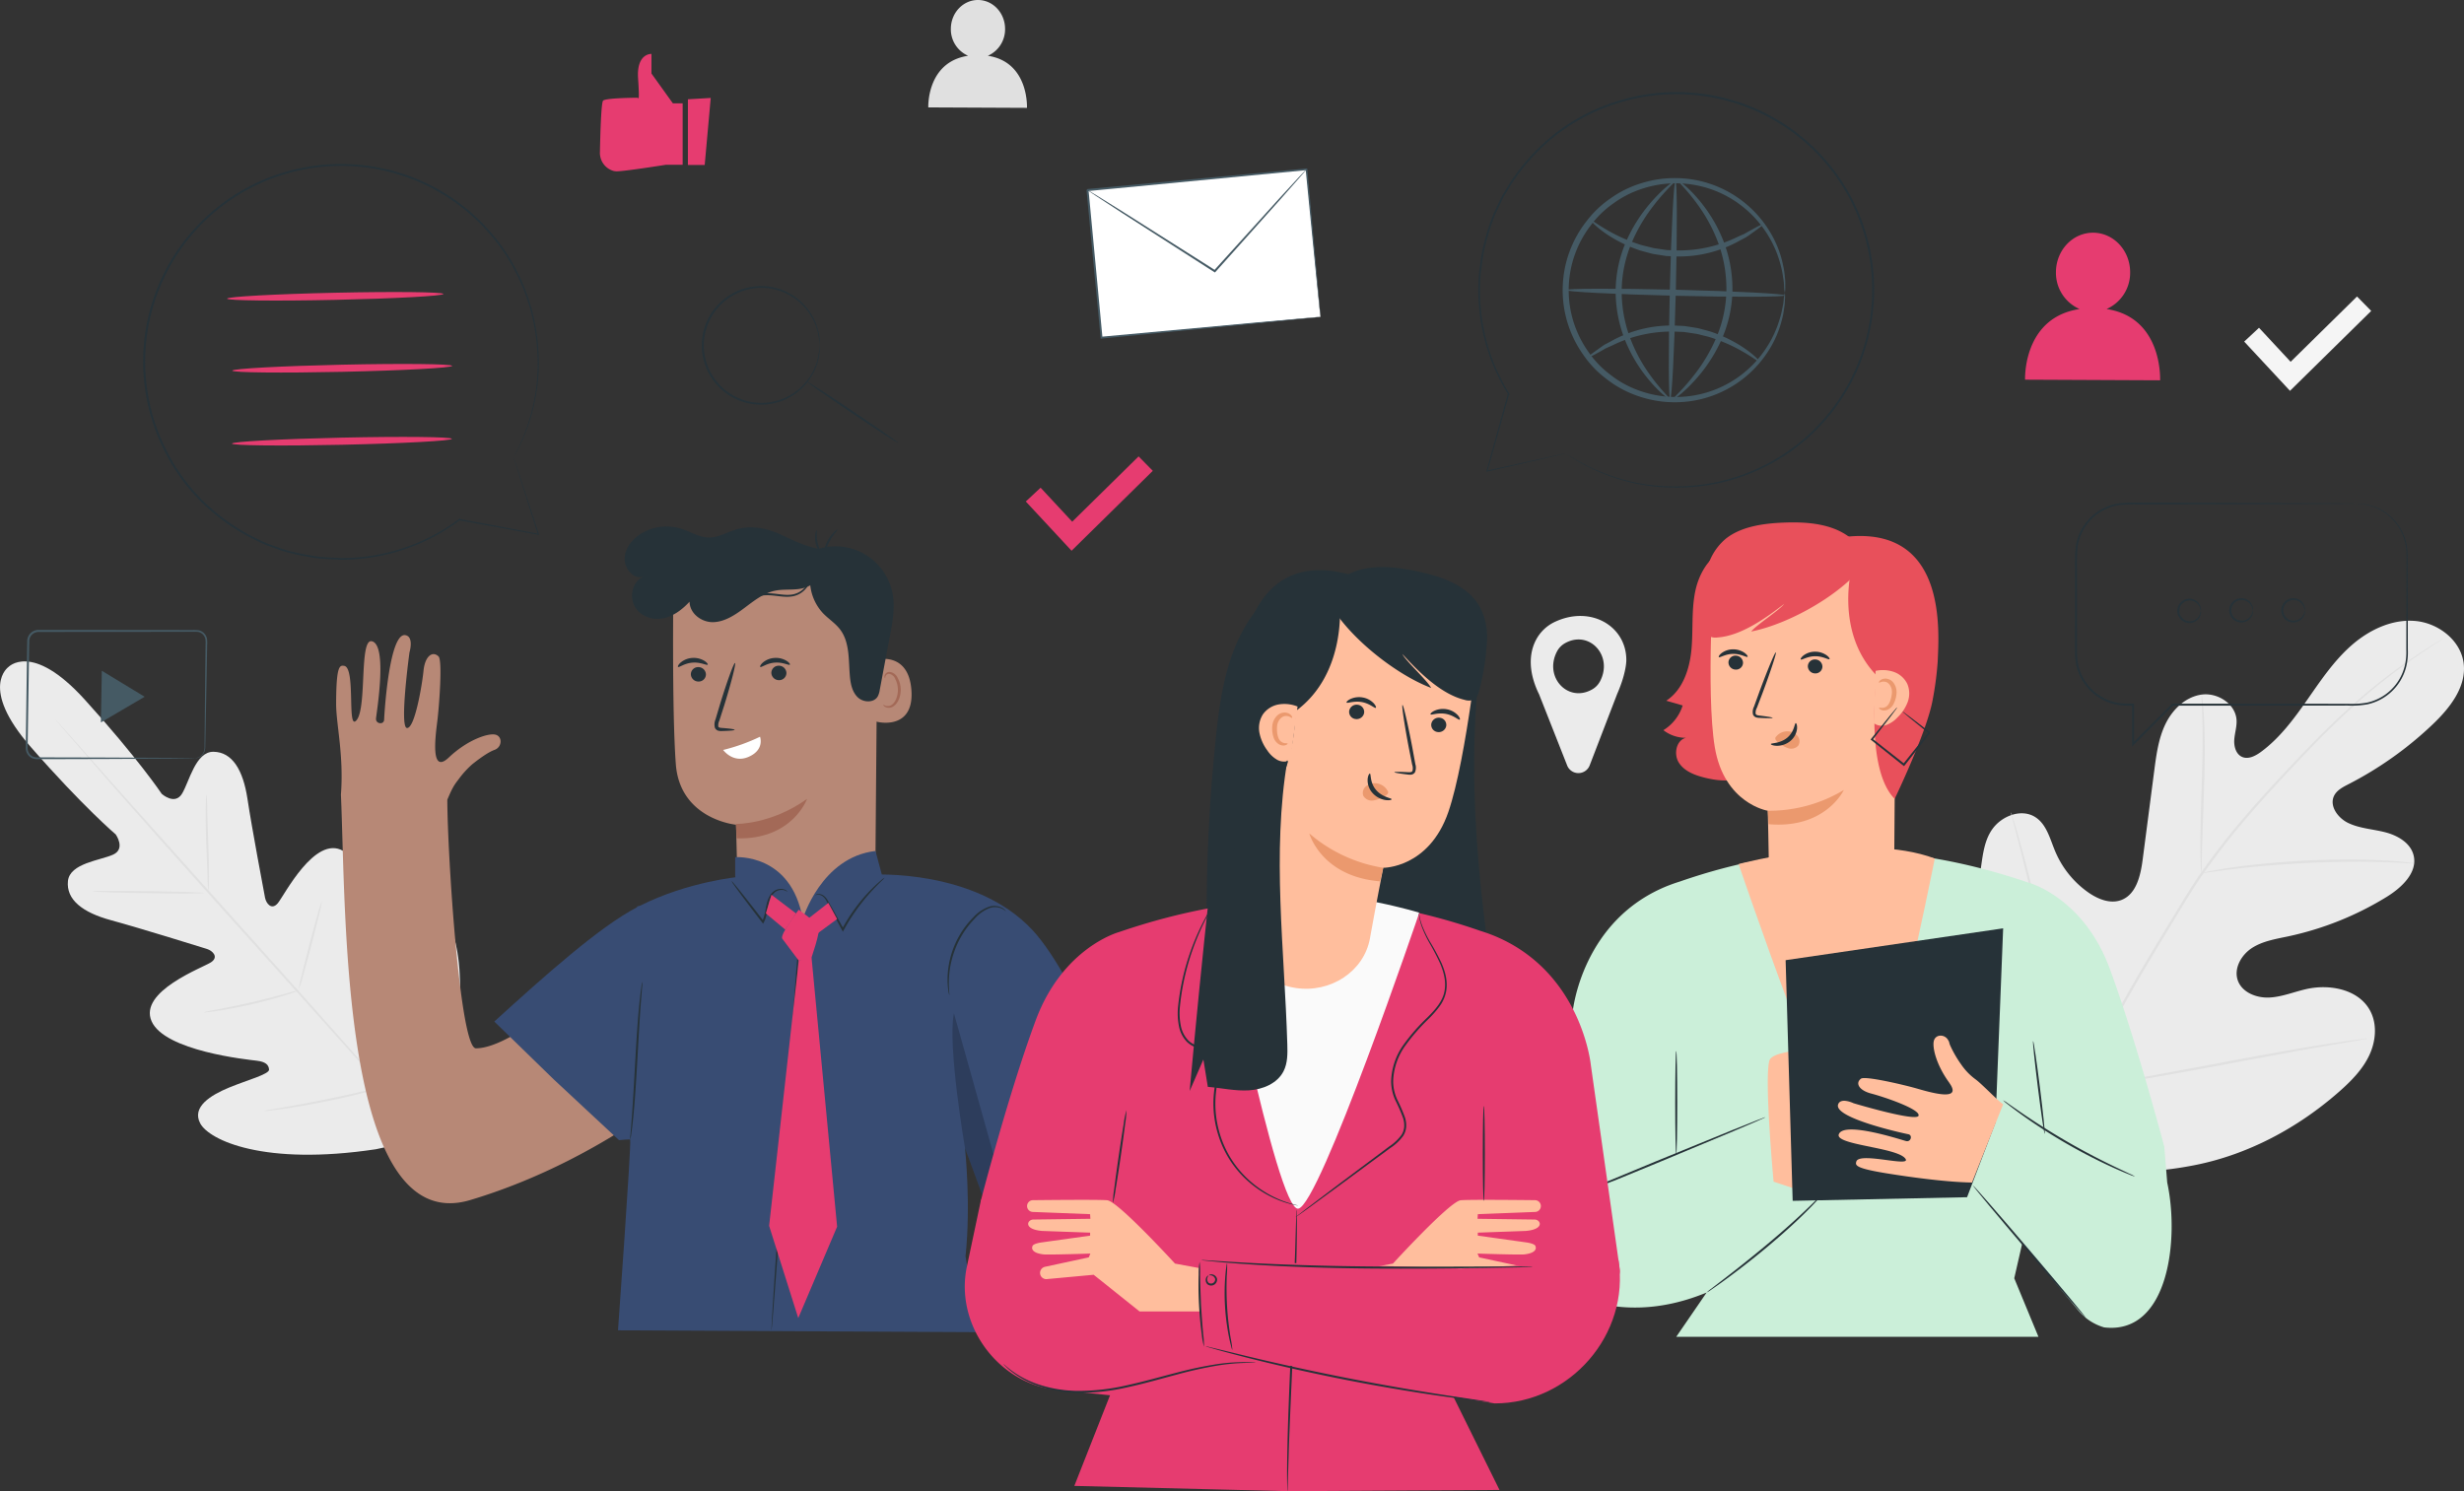<svg xmlns="http://www.w3.org/2000/svg" width="997.047" height="603.477" viewBox="0 0 997.047 603.477">
  <rect x="0" y="0" width="997.047" height="603.477" fill="#333333" stroke="none"/>
  <g id="Grupo_2677" data-name="Grupo 2677" transform="translate(-63.191 -48.611)">
    <g id="Grupo_2518" data-name="Grupo 2518" transform="translate(63.191 48.611)">
      <g id="Grupo_2486" data-name="Grupo 2486" transform="translate(375.627)">
        <path id="Caminho_1338" data-name="Caminho 1338" d="M324.052,71.184a11.7,11.7,0,0,0,6.971-10.822c.025-6.462-4.864-11.723-10.925-11.752s-10.992,5.188-11.017,11.65a11.678,11.678,0,0,0,6.99,10.923c-16.884,2.543-16.118,20.893-16.118,20.893l39.924.184S340.788,73.712,324.052,71.184Z" transform="translate(-299.949 -48.611)" fill="#e0e0e0"/>
      </g>
      <g id="Grupo_2487" data-name="Grupo 2487" transform="translate(908.102 119.993)">
        <path id="Caminho_1339" data-name="Caminho 1339" d="M654.1,162.42l-18.529-19.933,6-5.577,12.792,13.76,26.861-26.427,5.746,5.839Z" transform="translate(-635.568 -124.242)" fill="#f5f5f5"/>
      </g>
      <path id="Caminho_1340" data-name="Caminho 1340" d="M492.28,223.541c0-13.62-14.311-22.248-28.9-15.421a16.57,16.57,0,0,0-7.677,7.358c-3.671,7.111-2.051,15.231,1.279,21.974l11.355,28.78a4.893,4.893,0,0,0,9.118-.038l11.133-28.931C492.442,228.453,492.28,223.541,492.28,223.541Zm-13.708,11.853c-9.808,5.7-19.749-4.839-14.373-15.242a8.189,8.189,0,0,1,3.114-3.3c9.81-5.7,19.751,4.839,14.372,15.243A8.165,8.165,0,0,1,478.573,235.394Z" transform="translate(165.806 43.546)" fill="#ebebeb"/>
      <g id="Grupo_2499" data-name="Grupo 2499" transform="translate(797.971 251.207)">
        <g id="Grupo_2488" data-name="Grupo 2488">
          <path id="Caminho_1341" data-name="Caminho 1341" d="M595,420.545c-30.578-27.923-32.324-72.189-25.677-110.849,1.111-6.456,1.325-13.39,5.226-18.65s11.726-8.145,17.235-4.6c4.568,2.935,5.929,8.829,8.025,13.838a38.621,38.621,0,0,0,13.419,16.643c3.892,2.718,8.886,4.737,13.325,3.056,6.089-2.307,7.814-9.94,8.655-16.4q2.351-18.041,4.7-36.086c.842-6.456,1.721-13.041,4.591-18.885s8.136-10.909,14.587-11.774,13.654,3.73,14.1,10.222c.187,2.7-.73,5.355-.914,8.055s.676,5.838,3.149,6.94c2.5,1.114,5.367-.357,7.581-1.974,7.635-5.586,13.357-13.344,18.775-21.1S712.517,223.257,719.607,217s16.325-10.727,25.753-9.965,18.618,7.834,19.743,17.227c1.128,9.418-5.509,17.9-12.362,24.458a146.218,146.218,0,0,1-34.272,24.4c-2.258,1.16-4.7,2.413-5.818,4.691-2.005,4.1,1.537,8.943,5.643,10.949,4.653,2.267,10,2.5,15.017,3.787s10.231,4.268,11.509,9.284c1.774,6.963-4.756,13.1-10.871,16.873a126.464,126.464,0,0,1-39.859,15.984c-5.044,1.077-10.308,1.9-14.641,4.7s-7.463,8.275-5.745,13.138,7.534,7.151,12.694,6.921,10.036-2.308,15.079-3.436c9.437-2.11,20.947.1,25.651,8.544,3.091,5.553,2.464,12.61-.268,18.35s-7.315,10.374-12.085,14.576c-16.67,14.688-36.928,25.572-58.732,29.838s-41.367,3.544-61.045-6.771" transform="translate(-566.153 -206.947)" fill="#ebebeb"/>
        </g>
        <g id="Grupo_2490" data-name="Grupo 2490" transform="translate(31.274 7.169)">
          <g id="Grupo_2489" data-name="Grupo 2489">
            <path id="Caminho_1342" data-name="Caminho 1342" d="M585.865,433.629c3.54-15.185,2.643-19.868,11.155-38.647,8.477-18.8,19.5-38.642,31.752-59.007q4.624-7.618,9.13-15.044c3-4.933,5.984-9.819,9.2-14.422a291,291,0,0,1,20.011-25.4c6.763-7.772,13.47-14.906,19.791-21.534s12.356-12.67,18.085-17.956a233.519,233.519,0,0,1,28.88-22.94c3.614-2.437,6.476-4.238,8.432-5.437l2.232-1.347c.506-.3.777-.432.777-.432s-.235.189-.723.516l-2.181,1.431c-1.918,1.252-4.749,3.1-8.321,5.585a243.868,243.868,0,0,0-28.621,23.133c-5.686,5.307-11.668,11.379-17.971,18.01-6.287,6.648-12.962,13.792-19.694,21.568a292.5,292.5,0,0,0-19.9,25.35c-3.194,4.585-6.148,9.44-9.158,14.385s-6.042,9.962-9.123,15.039c-12.242,20.352-23.268,40.141-31.769,58.875-8.536,18.712-7.689,23.314-11.3,38.432" transform="translate(-585.865 -211.465)" fill="#e0e0e0"/>
          </g>
        </g>
        <g id="Grupo_2492" data-name="Grupo 2492" transform="translate(92.412 29.889)">
          <g id="Grupo_2491" data-name="Grupo 2491">
            <path id="Caminho_1343" data-name="Caminho 1343" d="M624.759,298.048a15.715,15.715,0,0,1-.219-2.84c-.084-1.829-.127-4.48-.138-7.752-.025-6.548.238-15.589.552-25.559s.419-19,.251-25.531c-.073-3.267-.165-5.91-.255-7.734a15.711,15.711,0,0,1-.025-2.846,15.968,15.968,0,0,1,.406,2.818c.209,1.821.406,4.466.569,7.738.348,6.543.352,15.6.038,25.585-.327,9.883-.62,18.826-.841,25.539-.071,3.129-.129,5.732-.173,7.741A15.916,15.916,0,0,1,624.759,298.048Z" transform="translate(-624.4 -225.786)" fill="#e0e0e0"/>
          </g>
        </g>
        <g id="Grupo_2494" data-name="Grupo 2494" transform="translate(92.77 96.643)">
          <g id="Grupo_2493" data-name="Grupo 2493">
            <path id="Caminho_1344" data-name="Caminho 1344" d="M710.747,269.418a3.017,3.017,0,0,1-.884.022l-2.516-.13c-2.183-.122-5.337-.3-9.245-.4-7.8-.26-18.6-.227-30.508.336-11.91.585-22.661,1.579-30.416,2.534-3.879.451-7.009.9-9.174,1.2l-2.5.336a3.027,3.027,0,0,1-.882.052,2.945,2.945,0,0,1,.849-.248c.676-.141,1.488-.314,2.467-.517,2.146-.42,5.267-.979,9.146-1.518,7.747-1.131,18.52-2.239,30.458-2.826,11.934-.565,22.765-.487,30.585-.048,3.911.187,7.07.474,9.245.716l2.5.313A2.978,2.978,0,0,1,710.747,269.418Z" transform="translate(-624.626 -267.861)" fill="#e0e0e0"/>
          </g>
        </g>
        <g id="Grupo_2496" data-name="Grupo 2496" transform="translate(15.759 77.551)">
          <g id="Grupo_2495" data-name="Grupo 2495">
            <path id="Caminho_1345" data-name="Caminho 1345" d="M603.9,367.534a5.281,5.281,0,0,1-.414-1.1c-.262-.833-.595-1.893-1.007-3.2-.866-2.783-2.02-6.84-3.381-11.87-2.734-10.059-6.083-24.066-9.58-39.572s-6.738-29.527-9.3-39.619c-1.276-4.952-2.319-9-3.076-11.944-.34-1.328-.614-2.405-.83-3.249a5.344,5.344,0,0,1-.225-1.153,5.254,5.254,0,0,1,.416,1.1c.262.831.595,1.893,1.007,3.2.865,2.783,2.016,6.841,3.379,11.871,2.735,10.06,6.083,24.068,9.581,39.578s6.738,29.519,9.3,39.614c1.276,4.948,2.32,9,3.076,11.942.34,1.329.614,2.407.828,3.251A5.22,5.22,0,0,1,603.9,367.534Z" transform="translate(-576.086 -255.827)" fill="#e0e0e0"/>
          </g>
        </g>
        <g id="Grupo_2498" data-name="Grupo 2498" transform="translate(43.575 169.075)">
          <g id="Grupo_2497" data-name="Grupo 2497">
            <path id="Caminho_1346" data-name="Caminho 1346" d="M710.1,313.529a5.778,5.778,0,0,1-1.172.276l-3.392.6c-3.07.528-7.3,1.257-12.484,2.145-10.535,1.825-25.06,4.522-41.1,7.541s-30.6,5.612-41.172,7.262c-5.288.828-9.57,1.456-12.538,1.836l-3.421.425a5.611,5.611,0,0,1-1.2.079,5.654,5.654,0,0,1,1.174-.276c.877-.157,2-.359,3.39-.6l12.483-2.145c10.538-1.823,25.063-4.523,41.107-7.542s30.593-5.612,41.166-7.26c5.288-.827,9.572-1.456,12.54-1.837l3.419-.424A5.368,5.368,0,0,1,710.1,313.529Z" transform="translate(-593.618 -313.515)" fill="#e0e0e0"/>
          </g>
        </g>
      </g>
      <g id="Grupo_2507" data-name="Grupo 2507" transform="translate(0 267.669)">
        <path id="Caminho_1347" data-name="Caminho 1347" d="M66.439,219.752s9.451-10.754,31,12.989,31.193,38.191,31.193,38.191,5.285,4.766,8.225-.089,5.461-17.041,12.729-16.947c7.536.1,11.963,7.276,13.749,19.107s6.652,37.611,7.1,39.94c.439,2.286,2.621,5.239,5.155,2.253s15.021-27.814,26.448-21.182,10.987,40.409,11.011,44.1,1.1,4.98,2.965,5.388,5.28-8.334,9.121-15.25,9.508-14.261,15.78-9.883,14.182,27.482,2.194,71.764l-6.9,20.157-20.928,4.465c-45.367,6.824-67.409-3.687-71.039-10.42s4.319-11.518,11.631-14.541,16.386-5.407,16.2-7.309-1.345-3.119-5.012-3.565-37.273-3.889-42.548-16,20.822-21.667,24.079-23.841.574-4.679-1.647-5.38c-2.262-.712-27.311-8.505-38.859-11.639s-18.171-8.355-17.4-15.853c.743-7.231,13.138-8.336,18.3-10.7s1.033-8.16,1.033-8.16-13.246-11.242-34.357-35.374-9.007-32.431-9.007-32.431" transform="translate(-63.191 -217.323)" fill="#ebebeb"/>
        <g id="Grupo_2500" data-name="Grupo 2500" transform="translate(22.579 23.66)">
          <path id="Caminho_1348" data-name="Caminho 1348" d="M77.423,232.236a2.992,2.992,0,0,1,.417.413c.29.314.673.733,1.161,1.264l4.4,4.915,16.121,18.141,53.421,59.643c20.914,23.257,39.748,44.4,53.252,59.817l15.924,18.313c1.837,2.151,3.275,3.835,4.287,5.018.46.554.823.988,1.1,1.318a3.181,3.181,0,0,1,.354.468,2.991,2.991,0,0,1-.417-.413c-.29-.316-.673-.735-1.161-1.264-1.038-1.16-2.515-2.81-4.4-4.915L205.76,376.815c-13.614-15.317-32.516-36.394-53.43-59.651s-39.738-44.391-53.243-59.808c-6.7-7.706-12.132-13.954-15.926-18.315-1.836-2.151-3.275-3.835-4.285-5.018l-1.1-1.318A3.131,3.131,0,0,1,77.423,232.236Z" transform="translate(-77.423 -232.236)" fill="#e0e0e0"/>
        </g>
        <g id="Grupo_2501" data-name="Grupo 2501" transform="translate(83.234 53.764)">
          <path id="Caminho_1349" data-name="Caminho 1349" d="M115.972,251.21a43.583,43.583,0,0,1,.282,5.723c.119,3.755.268,8.528.433,13.806.179,5.393.306,10.281.29,13.824-.011,1.772-.051,3.2-.109,4.195a5.572,5.572,0,0,1-.182,1.534,53.007,53.007,0,0,1-.292-5.719c-.146-3.755-.328-8.528-.533-13.808-.178-5.394-.241-10.286-.19-13.827.03-1.771.07-3.2.13-4.192A5.63,5.63,0,0,1,115.972,251.21Z" transform="translate(-115.653 -251.21)" fill="#e0e0e0"/>
        </g>
        <g id="Grupo_2502" data-name="Grupo 2502" transform="translate(37.405 92.877)">
          <path id="Caminho_1350" data-name="Caminho 1350" d="M131.841,276.71c0,.228-10.1.268-22.542.09s-22.535-.508-22.532-.736,10.094-.268,22.543-.09S131.844,276.482,131.841,276.71Z" transform="translate(-86.767 -275.863)" fill="#e0e0e0"/>
        </g>
        <g id="Grupo_2503" data-name="Grupo 2503" transform="translate(82.459 133)">
          <path id="Caminho_1351" data-name="Caminho 1351" d="M154,301.167a5.846,5.846,0,0,1-1.45.619c-.949.352-2.337.816-4.058,1.366-3.449,1.085-8.255,2.467-13.635,3.708s-10.3,2.139-13.876,2.675c-1.788.271-3.24.457-4.246.563a5.762,5.762,0,0,1-1.574.079,47.4,47.4,0,0,1,5.719-1.218c3.544-.682,8.431-1.653,13.79-2.9s10.171-2.524,13.655-3.465A46.552,46.552,0,0,1,154,301.167Z" transform="translate(-115.165 -301.153)" fill="#e0e0e0"/>
        </g>
        <g id="Grupo_2504" data-name="Grupo 2504" transform="translate(120.858 97.084)">
          <path id="Caminho_1352" data-name="Caminho 1352" d="M148.735,278.515a34.867,34.867,0,0,1-1.087,5.3c-.774,3.246-1.9,7.717-3.187,12.642s-2.505,9.373-3.424,12.583a35.032,35.032,0,0,1-1.652,5.15,34.861,34.861,0,0,1,1.087-5.3c.773-3.246,1.9-7.717,3.189-12.643s2.5-9.372,3.422-12.581A35.025,35.025,0,0,1,148.735,278.515Z" transform="translate(-139.368 -278.515)" fill="#e0e0e0"/>
        </g>
        <g id="Grupo_2505" data-name="Grupo 2505" transform="translate(156.471 127.415)">
          <path id="Caminho_1353" data-name="Caminho 1353" d="M174.247,297.633a8.192,8.192,0,0,1-.333,1.836c-.327,1.331-.728,2.976-1.2,4.921-1.052,4.146-2.559,9.859-4.274,16.154s-3.313,11.986-4.507,16.094l-1.458,4.852a8.212,8.212,0,0,1-.643,1.75,7.984,7.984,0,0,1,.332-1.834q.49-2,1.2-4.921c1.052-4.146,2.559-9.859,4.276-16.157s3.311-11.985,4.506-16.091c.576-1.918,1.065-3.54,1.458-4.853A8.039,8.039,0,0,1,174.247,297.633Z" transform="translate(-161.815 -297.633)" fill="#e0e0e0"/>
        </g>
        <g id="Grupo_2506" data-name="Grupo 2506" transform="translate(106.891 171.836)">
          <path id="Caminho_1354" data-name="Caminho 1354" d="M180.147,325.644a9.305,9.305,0,0,1-1.882.665c-1.225.381-3.011.885-5.224,1.483-4.428,1.184-10.582,2.7-17.441,4.087s-13.114,2.421-17.655,3.056c-2.27.32-4.112.546-5.388.677a9.122,9.122,0,0,1-1.993.122,9.424,9.424,0,0,1,1.947-.439l5.342-.938c4.512-.781,10.738-1.891,17.582-3.287s13-2.807,17.465-3.846L178.183,326A9.167,9.167,0,0,1,180.147,325.644Z" transform="translate(-130.564 -325.631)" fill="#e0e0e0"/>
        </g>
      </g>
      <g id="Grupo_2517" data-name="Grupo 2517" transform="translate(242.761 21.826)">
        <g id="Grupo_2516" data-name="Grupo 2516">
          <g id="Grupo_2511" data-name="Grupo 2511">
            <g id="Grupo_2510" data-name="Grupo 2510">
              <g id="Grupo_2509" data-name="Grupo 2509">
                <g id="Grupo_2508" data-name="Grupo 2508">
                  <path id="Caminho_1355" data-name="Caminho 1355" d="M249.677,82.352h-3.966l-8.658-12.064V62.37s-6.132-.378-5.41,9.99-.059,7.73-.059,7.73-13.019.049-14.1,1.18c-.787.822-1.142,13.755-1.279,20.769a7.594,7.594,0,0,0,5.382,7.649,5.69,5.69,0,0,0,1.4.189c3.246,0,19.838-2.64,19.838-2.64h6.852Z" transform="translate(-216.203 -62.368)" fill="#e63c70"/>
                </g>
              </g>
            </g>
          </g>
          <g id="Grupo_2515" data-name="Grupo 2515" transform="translate(35.598 17.811)">
            <g id="Grupo_2514" data-name="Grupo 2514">
              <g id="Grupo_2513" data-name="Grupo 2513">
                <g id="Grupo_2512" data-name="Grupo 2512">
                  <path id="Caminho_1356" data-name="Caminho 1356" d="M247.874,73.594l-2.44,27.133H238.64V74.14Z" transform="translate(-238.64 -73.594)" fill="#e63c70"/>
                </g>
              </g>
            </g>
          </g>
        </g>
      </g>
    </g>
    <g id="Grupo_2520" data-name="Grupo 2520" transform="translate(73.603 303.53)">
      <g id="Grupo_2519" data-name="Grupo 2519">
        <path id="Caminho_1357" data-name="Caminho 1357" d="M138.131,261.235a4.648,4.648,0,0,0,2.245-.793,4.24,4.24,0,0,0,1.594-2.339,6.917,6.917,0,0,0,.148-1.844q0-1.014.013-2.151c.056-6.124.136-14.907.235-25.742q.045-4.077.1-8.529.026-2.225.052-4.538a12.845,12.845,0,0,0-.065-2.256,3.847,3.847,0,0,0-1-1.905,3.625,3.625,0,0,0-1.91-1.03,19.081,19.081,0,0,0-2.386-.06q-2.477,0-5.031.011l-10.5.017-46.751.036a3.793,3.793,0,0,0-3.69,3.486q-.052,3.056-.1,6.069-.09,6.057-.176,11.926c-.121,7.818-.236,15.361-.346,22.548q-.021,1.347-.043,2.676a3.982,3.982,0,0,0,.566,2.324,3.63,3.63,0,0,0,1.783,1.491,6.325,6.325,0,0,0,2.407.243l9.9.021,17.777.049,25.74.129,7,.078,1.821.041a3.372,3.372,0,0,1,.619.041,3.435,3.435,0,0,1-.619.043l-1.821.041-7,.078-25.74.133-17.777.051-9.9.022a6.986,6.986,0,0,1-2.672-.282,4.385,4.385,0,0,1-2.153-1.785,4.757,4.757,0,0,1-.687-2.729q.017-1.33.035-2.676c.1-7.187.194-14.729.3-22.548q.081-5.864.165-11.928.05-3.041.1-6.13a4.621,4.621,0,0,1,4.512-4.238l46.751.029,10.5.017,5.031.01a18.641,18.641,0,0,1,2.516.082,4.318,4.318,0,0,1,2.272,1.238,4.514,4.514,0,0,1,1.169,2.25,13.1,13.1,0,0,1,.065,2.4q-.038,2.313-.076,4.538-.079,4.448-.149,8.529c-.209,10.831-.379,19.613-.5,25.737q-.026,1.138-.049,2.151a6.968,6.968,0,0,1-.2,1.9,4.386,4.386,0,0,1-1.736,2.41,4,4,0,0,1-1.717.646A2.267,2.267,0,0,1,138.131,261.235Z" transform="translate(-69.754 -209.287)" fill="#455a64"/>
      </g>
      <path id="Caminho_1358" data-name="Caminho 1358" d="M97.963,224.972l8.665,5.259-8.852,5.194-8.852,5.194.186-10.453.186-10.453Z" transform="translate(-58.509 -203.171)" fill="#455a64"/>
    </g>
    <g id="Grupo_2521" data-name="Grupo 2521" transform="translate(882.62 142.79)">
      <path id="Caminho_1359" data-name="Caminho 1359" d="M612.661,138.86a16.007,16.007,0,0,0,9.538-14.809c.036-8.842-6.656-16.042-14.948-16.08s-15.04,7.1-15.077,15.942a15.979,15.979,0,0,0,9.567,14.947c-23.1,3.481-22.056,28.591-22.056,28.591l54.633.251S635.563,142.321,612.661,138.86Z" transform="translate(-579.677 -107.972)" fill="#e63c70"/>
    </g>
    <g id="Grupo_2525" data-name="Grupo 2525" transform="translate(502.763 116.771)">
      <g id="Grupo_2523" data-name="Grupo 2523">
        <rect id="Retângulo_219" data-name="Retângulo 219" width="88.99" height="59.982" transform="translate(0.494 8.765) rotate(-5.419)" fill="#fff"/>
        <g id="Grupo_2522" data-name="Grupo 2522">
          <path id="Caminho_1360" data-name="Caminho 1360" d="M435.006,151.646s-.06-.386-.141-1.1q-.121-1.128-.338-3.167c-.286-2.8-.7-6.855-1.225-12.028-1.028-10.389-2.5-25.266-4.29-43.384l.36.3-88.578,8.485c-.087.1.7-.849.366-.441l0,.016,0,.032,0,.062.013.124.024.251.046.5.1.995.189,1.986q.188,1.985.374,3.954l.739,7.822q.733,7.763,1.442,15.267c.939,10,1.842,19.6,2.7,28.7l-.412-.341,63.774-5.862,18.266-1.631,4.875-.417,1.268-.1a3.684,3.684,0,0,1,.446-.021,2.611,2.611,0,0,1-.4.06l-1.22.138-4.791.5-18.163,1.826-63.985,6.257-.376.036-.036-.378-2.748-28.7q-.714-7.5-1.455-15.267-.369-3.881-.744-7.822-.188-1.97-.376-3.954l-.187-1.986-.1-.995-.048-.5-.024-.249-.011-.125-.006-.062,0-.032,0-.016c-.333.4.452-.558.379-.458L429.308,91.6l.332-.032.03.328c1.655,18.218,3.014,33.176,3.963,43.622.452,5.148.806,9.183,1.05,11.969q.167,2.006.259,3.113C435,151.3,435.006,151.646,435.006,151.646Z" transform="translate(-340.254 -91.572)" fill="#455a64"/>
        </g>
      </g>
      <g id="Grupo_2524" data-name="Grupo 2524" transform="translate(0.493 0.359)">
        <path id="Caminho_1361" data-name="Caminho 1361" d="M429.158,91.8a5.8,5.8,0,0,1-.685.884l-2.088,2.432-7.812,8.872-26.21,29.31-.233.26-.3-.189-2.359-1.5L354.8,109.621,344.34,102.8c-1.173-.785-2.11-1.414-2.821-1.891a6.407,6.407,0,0,1-.954-.706,6.317,6.317,0,0,1,1.042.566c.733.444,1.7,1.028,2.9,1.759,2.58,1.606,6.181,3.847,10.6,6.6l34.809,22.04c.808.516,1.61,1.028,2.359,1.5l-.528.073c10.344-11.42,19.629-21.667,26.4-29.14l8-8.7c.912-.968,1.644-1.742,2.2-2.331A5.852,5.852,0,0,1,429.158,91.8Z" transform="translate(-340.565 -91.798)" fill="#455a64"/>
      </g>
    </g>
    <g id="Grupo_2528" data-name="Grupo 2528" transform="translate(347.171 164.41)">
      <g id="Grupo_2526" data-name="Grupo 2526">
        <path id="Caminho_1362" data-name="Caminho 1362" d="M289.9,145.58a39.978,39.978,0,0,0-.895-5.735,22.67,22.67,0,0,0-2.646-6.224,23.462,23.462,0,0,0-5.977-6.608,23.277,23.277,0,0,0-22.059-3.287,23.316,23.316,0,0,0-10.795,8.115,23.158,23.158,0,0,0,0,27.479,23.349,23.349,0,0,0,10.8,8.117,23.425,23.425,0,0,0,28.037-9.9A22.709,22.709,0,0,0,289,151.315a39.909,39.909,0,0,0,.895-5.735,1.326,1.326,0,0,1,.024.384l-.016,1.128a10.876,10.876,0,0,1-.146,1.831,16.7,16.7,0,0,1-.446,2.47,22.369,22.369,0,0,1-2.559,6.383,23.877,23.877,0,0,1-16.078,11.374,24.023,24.023,0,0,1-12.616-1,24.029,24.029,0,0,1-11.188-8.353,23.9,23.9,0,0,1,0-28.439,24.025,24.025,0,0,1,11.187-8.352,24.016,24.016,0,0,1,12.615-1,23.869,23.869,0,0,1,16.078,11.372,22.3,22.3,0,0,1,2.561,6.383,16.7,16.7,0,0,1,.446,2.47,11.046,11.046,0,0,1,.146,1.831l.016,1.128A1.326,1.326,0,0,1,289.9,145.58Z" transform="translate(-242.184 -121.599)" fill="#263238"/>
      </g>
      <g id="Grupo_2527" data-name="Grupo 2527" transform="translate(42.572 38.68)">
        <path id="Caminho_1363" data-name="Caminho 1363" d="M305.937,170.762c-.127.19-8.5-5.2-18.688-12.045s-18.358-12.545-18.231-12.734,8.494,5.2,18.691,12.047S306.064,170.574,305.937,170.762Z" transform="translate(-269.017 -145.979)" fill="#263238"/>
      </g>
    </g>
    <g id="Grupo_2529" data-name="Grupo 2529" transform="translate(478.27 233.319)">
      <path id="Caminho_1364" data-name="Caminho 1364" d="M343.345,203.21l-18.529-19.933,6-5.577,12.792,13.76,26.861-26.427,5.746,5.839Z" transform="translate(-324.816 -165.033)" fill="#e63c70"/>
    </g>
    <g id="Grupo_2535" data-name="Grupo 2535" transform="translate(902.842 252.061)">
      <g id="Grupo_2530" data-name="Grupo 2530">
        <path id="Caminho_1365" data-name="Caminho 1365" d="M706.252,177.192s.3-.011.9.006l1.109.038c.439.04.946.125,1.523.2a20.213,20.213,0,0,1,9.277,4.068,20.8,20.8,0,0,1,7.8,13.879,48.018,48.018,0,0,1,.154,4.936q.007,2.542.014,5.245.014,5.4.029,11.429t.027,12.619q0,3.3.011,6.732a24.3,24.3,0,0,1-.7,7.019,20.761,20.761,0,0,1-15.666,15.072,36.369,36.369,0,0,1-8.012.5l-70.82.048.289-.119L616.2,274.855l-.7.706V258.579l.412.412a39.23,39.23,0,0,1-5.253-.194,20.813,20.813,0,0,1-5.094-1.322,20.9,20.9,0,0,1-12.726-15.285,26.5,26.5,0,0,1-.411-5.031q0-2.477,0-4.934.007-9.824.011-19.267,0-4.717.008-9.33a71.954,71.954,0,0,1,.284-9.156A20.843,20.843,0,0,1,610.2,177.108a62.221,62.221,0,0,1,8.16-.252l29.58.051,42.7.129,11.579.076,3.008.04c.677.014,1.025.041,1.025.041s-.347.029-1.025.041l-3.008.04-11.579.076-42.7.13-29.58.049a62.161,62.161,0,0,0-8.055.267,20.049,20.049,0,0,0-16.828,16.794,71.952,71.952,0,0,0-.26,9.04q0,4.612.006,9.33,0,9.436.011,19.267c.073,3.271-.219,6.611.4,9.806a20.093,20.093,0,0,0,12.237,14.68,20.013,20.013,0,0,0,4.893,1.268,38.578,38.578,0,0,0,5.148.186l.413,0v16.4l-.7-.292,15.988-15.981.121-.119h.168l70.82.046a35.864,35.864,0,0,0,7.863-.466A20.1,20.1,0,0,0,725.77,243.2a23.717,23.717,0,0,0,.7-6.855q.007-3.434.013-6.732.012-6.592.025-12.619t.029-11.429q.007-2.7.014-5.245a47.743,47.743,0,0,0-.12-4.888,20.458,20.458,0,0,0-16.676-17.845c-.571-.089-1.073-.186-1.507-.238l-1.1-.075C706.555,177.234,706.252,177.192,706.252,177.192Z" transform="translate(-592.424 -176.845)" fill="#263238"/>
      </g>
      <g id="Grupo_2534" data-name="Grupo 2534" transform="translate(41.374 38.646)">
        <g id="Grupo_2531" data-name="Grupo 2531" transform="translate(0 0.206)">
          <path id="Caminho_1366" data-name="Caminho 1366" d="M628.032,206.248c-.071,0-.087-.406-.3-1.074a4.568,4.568,0,0,0-1.679-2.318,4.288,4.288,0,0,0-4-.531,4.188,4.188,0,0,0,0,7.847,4.288,4.288,0,0,0,4-.533,4.568,4.568,0,0,0,1.679-2.318c.211-.668.227-1.076.3-1.072a1.971,1.971,0,0,1,.013,1.152,4.541,4.541,0,0,1-1.636,2.7,4.83,4.83,0,0,1-4.618.784,4.916,4.916,0,0,1,0-9.278,4.825,4.825,0,0,1,4.618.782,4.541,4.541,0,0,1,1.636,2.7A1.98,1.98,0,0,1,628.032,206.248Z" transform="translate(-618.502 -201.334)" fill="#263238"/>
        </g>
        <g id="Grupo_2532" data-name="Grupo 2532" transform="translate(21.034)">
          <path id="Caminho_1367" data-name="Caminho 1367" d="M641.291,206.117c-.072,0-.087-.4-.3-1.074a4.564,4.564,0,0,0-1.679-2.316,4.287,4.287,0,0,0-4-.533,4.188,4.188,0,0,0,0,7.847,4.287,4.287,0,0,0,4-.533,4.564,4.564,0,0,0,1.679-2.316c.211-.67.227-1.076.3-1.074a1.971,1.971,0,0,1,.013,1.152,4.536,4.536,0,0,1-1.636,2.7,4.826,4.826,0,0,1-4.619.784,4.916,4.916,0,0,1,0-9.278,4.826,4.826,0,0,1,4.619.784,4.536,4.536,0,0,1,1.636,2.7A1.971,1.971,0,0,1,641.291,206.117Z" transform="translate(-631.76 -201.204)" fill="#263238"/>
        </g>
        <g id="Grupo_2533" data-name="Grupo 2533" transform="translate(42.069)">
          <path id="Caminho_1368" data-name="Caminho 1368" d="M654.548,206.117c-.071,0-.087-.4-.3-1.074a4.559,4.559,0,0,0-1.68-2.316,4.284,4.284,0,0,0-4-.533,4.188,4.188,0,0,0,0,7.847,4.287,4.287,0,0,0,4-.533,4.564,4.564,0,0,0,1.679-2.316c.211-.67.227-1.076.3-1.074a1.969,1.969,0,0,1,.013,1.152,4.536,4.536,0,0,1-1.636,2.7,4.826,4.826,0,0,1-4.618.784,4.916,4.916,0,0,1,0-9.278,4.825,4.825,0,0,1,4.618.784,4.536,4.536,0,0,1,1.636,2.7A1.969,1.969,0,0,1,654.548,206.117Z" transform="translate(-645.018 -201.204)" fill="#263238"/>
        </g>
      </g>
    </g>
    <g id="Grupo_2549" data-name="Grupo 2549" transform="translate(121.19 114.967)">
      <g id="Grupo_2536" data-name="Grupo 2536">
        <path id="Caminho_1369" data-name="Caminho 1369" d="M249.6,209.18l.011,0h0s.076.179.2.524c.124.365.3.873.52,1.536.454,1.376,1.115,3.379,1.977,6,1.721,5.291,4.242,13.04,7.481,23l.1.314-.327-.06c-8.831-1.617-19.63-3.594-31.97-5.854l-.221-.04v-.227l.43.216a79.632,79.632,0,0,1-36.986,15.261,80.806,80.806,0,0,1-11.339.755c-3.86-.235-7.823-.208-11.78-.987a85.048,85.048,0,0,1-11.958-2.675l-5.908-2.156a22.426,22.426,0,0,1-2.916-1.266l-2.891-1.39a82.132,82.132,0,0,1-21.352-15.475A78.784,78.784,0,0,1,106.978,203.8,79.948,79.948,0,0,1,182.831,90.524,79.749,79.749,0,0,1,259.57,165.4,75.914,75.914,0,0,1,257.4,189.8a77.66,77.66,0,0,1-5.266,14.593c-.777,1.6-1.4,2.807-1.842,3.57l-.692,1.212.606-1.211c.43-.83,1.03-2.036,1.777-3.641a80.376,80.376,0,0,0,5.1-14.6,76.145,76.145,0,0,0,2.024-24.3,79.5,79.5,0,0,0-123.387-60.872,79.259,79.259,0,0,0-28.012,98.911A78.1,78.1,0,0,0,123.227,226.1a81.538,81.538,0,0,0,21.13,15.353q1.435.695,2.862,1.382a22.092,22.092,0,0,0,2.886,1.258l5.851,2.147a84.592,84.592,0,0,0,11.847,2.672c3.919.781,7.847.758,11.675,1a79.3,79.3,0,0,0,48-15.764l.43-.322v.539l-.219-.265,31.945,6-.224.254-7.3-23.057c-.82-2.63-1.45-4.645-1.882-6.029-.2-.669-.359-1.182-.47-1.55-.1-.351-.146-.541-.146-.541h0Z" transform="translate(-99.748 -90.435)" fill="#263238"/>
      </g>
      <g id="Grupo_2540" data-name="Grupo 2540" transform="translate(33.906 51.828)">
        <g id="Grupo_2539" data-name="Grupo 2539">
          <g id="Grupo_2538" data-name="Grupo 2538">
            <g id="Grupo_2537" data-name="Grupo 2537">
              <path id="Caminho_1370" data-name="Caminho 1370" d="M208.63,123.878c.017.8-19.561,1.869-43.722,2.394s-43.771.308-43.789-.489,19.557-1.867,43.727-2.394S208.612,123.081,208.63,123.878Z" transform="translate(-121.119 -123.102)" fill="#e63c70"/>
            </g>
          </g>
        </g>
      </g>
      <g id="Grupo_2544" data-name="Grupo 2544" transform="translate(36.001 80.94)">
        <g id="Grupo_2543" data-name="Grupo 2543">
          <g id="Grupo_2542" data-name="Grupo 2542">
            <g id="Grupo_2541" data-name="Grupo 2541">
              <path id="Caminho_1371" data-name="Caminho 1371" d="M211.408,142.22c.017.8-19.886,1.877-44.45,2.412s-44.5.324-44.518-.473,19.883-1.875,44.455-2.412S211.39,141.424,211.408,142.22Z" transform="translate(-122.439 -141.452)" fill="#e63c70"/>
            </g>
          </g>
        </g>
      </g>
      <g id="Grupo_2548" data-name="Grupo 2548" transform="translate(35.877 110.463)">
        <g id="Grupo_2547" data-name="Grupo 2547">
          <g id="Grupo_2546" data-name="Grupo 2546">
            <g id="Grupo_2545" data-name="Grupo 2545">
              <path id="Caminho_1372" data-name="Caminho 1372" d="M211.33,160.828c.017.8-19.887,1.877-44.45,2.412s-44.5.324-44.518-.473,19.883-1.875,44.455-2.412S211.312,160.032,211.33,160.828Z" transform="translate(-122.361 -160.06)" fill="#e63c70"/>
            </g>
          </g>
        </g>
      </g>
    </g>
    <g id="Grupo_2560" data-name="Grupo 2560" transform="translate(661.393 85.964)">
      <g id="Grupo_2557" data-name="Grupo 2557" transform="translate(34.134 34.729)">
        <g id="Grupo_2550" data-name="Grupo 2550">
          <path id="Caminho_1373" data-name="Caminho 1373" d="M551.642,140.479a12.6,12.6,0,0,1-.32-2.819,23.057,23.057,0,0,0-.378-3.386,33.143,33.143,0,0,0-.889-4.549,42.658,42.658,0,0,0-4.725-11.7,43.811,43.811,0,0,0-10.882-12.535,43.37,43.37,0,0,0-40.872-7.025,40.661,40.661,0,0,0-11.055,5.64,39.494,39.494,0,0,0-9.33,8.959,43.014,43.014,0,0,0-1.242,50.99,39.563,39.563,0,0,0,8.886,9.4,40.613,40.613,0,0,0,10.771,6.17A43.693,43.693,0,0,0,544.25,162.6a42.623,42.623,0,0,0,5.285-11.46,33.293,33.293,0,0,0,1.109-4.5,23.078,23.078,0,0,0,.541-3.362,12.566,12.566,0,0,1,.457-2.8,12.333,12.333,0,0,1,.033,2.843,19.947,19.947,0,0,1-.316,3.438,30.917,30.917,0,0,1-.909,4.634,41.748,41.748,0,0,1-5.047,11.931A44.946,44.946,0,0,1,514.6,184.144a45.348,45.348,0,0,1-23.809-2.426,42.651,42.651,0,0,1-11.383-6.425,41.651,41.651,0,0,1-9.415-9.873A45.2,45.2,0,0,1,471.3,111.6a41.6,41.6,0,0,1,9.881-9.4,42.674,42.674,0,0,1,11.68-5.865,45.356,45.356,0,0,1,23.9-1.268,44.948,44.948,0,0,1,29.76,22.288,41.711,41.711,0,0,1,4.461,12.162,30.735,30.735,0,0,1,.684,4.674,19.852,19.852,0,0,1,.149,3.451A12.317,12.317,0,0,1,551.642,140.479Z" transform="translate(-461.753 -94.044)" fill="#455a64"/>
        </g>
        <g id="Grupo_2551" data-name="Grupo 2551" transform="translate(11.417 17.022)">
          <path id="Caminho_1374" data-name="Caminho 1374" d="M538.551,106.482c.1.138-.7.833-2.247,1.982-.847.608-1.794,1.287-2.854,2.048-.565.386-1.157.825-1.815,1.238l-2.183,1.141a50.055,50.055,0,0,1-26.07,6.565l-3.946-.176-3.787-.592c-.619-.1-1.238-.187-1.84-.309l-1.767-.471c-1.163-.322-2.315-.595-3.41-.947a56.973,56.973,0,0,1-11.06-5.1c-5.943-3.592-8.835-6.862-8.61-7.071.24-.274,3.47,2.461,9.454,5.569a66.657,66.657,0,0,0,10.888,4.455c1.06.308,2.17.541,3.289.83l1.7.42,1.763.267,3.619.533,3.762.152a54,54,0,0,0,25.243-5.669l2.209-.96c.673-.351,1.283-.728,1.871-1.053l3.027-1.667C537.467,106.778,538.452,106.345,538.551,106.482Z" transform="translate(-468.949 -104.773)" fill="#455a64"/>
        </g>
        <g id="Grupo_2552" data-name="Grupo 2552" transform="translate(10.071 59.646)">
          <path id="Caminho_1375" data-name="Caminho 1375" d="M468.109,144.638c-.1-.136.7-.833,2.245-1.982l2.854-2.047c.565-.387,1.157-.827,1.815-1.239q1.047-.545,2.185-1.141a50.045,50.045,0,0,1,26.069-6.565l3.946.176,3.787.592c.619.1,1.238.187,1.84.309l1.769.471c1.161.322,2.313.6,3.408.947a57.127,57.127,0,0,1,11.061,5.1c5.942,3.592,8.834,6.862,8.61,7.071-.241.274-3.47-2.461-9.456-5.569a66.546,66.546,0,0,0-10.889-4.455c-1.06-.308-2.17-.541-3.289-.83l-1.7-.42-1.763-.267-3.619-.533-3.762-.152a54,54,0,0,0-25.242,5.669l-2.21.96c-.673.351-1.284.728-1.871,1.053l-3.026,1.667C469.191,144.341,468.206,144.774,468.109,144.638Z" transform="translate(-468.101 -131.638)" fill="#455a64"/>
        </g>
        <g id="Grupo_2553" data-name="Grupo 2553" transform="translate(1.199 44.763)">
          <path id="Caminho_1376" data-name="Caminho 1376" d="M551.173,124.96c-.016.673-19.879.736-44.36.143s-44.32-1.623-44.3-2.3,19.875-.736,44.363-.143S551.189,124.287,551.173,124.96Z" transform="translate(-462.509 -122.258)" fill="#455a64"/>
        </g>
        <g id="Grupo_2554" data-name="Grupo 2554" transform="translate(42.938 1.014)">
          <path id="Caminho_1377" data-name="Caminho 1377" d="M489.366,183.318c-.673-.016-.736-19.873-.143-44.346s1.621-44.306,2.3-44.29.736,19.87.141,44.35S490.039,183.334,489.366,183.318Z" transform="translate(-488.817 -94.683)" fill="#455a64"/>
        </g>
        <g id="Grupo_2555" data-name="Grupo 2555" transform="translate(21.431 0.989)">
          <path id="Caminho_1378" data-name="Caminho 1378" d="M497.319,183.261c-.167.257-5.051-3.054-10.69-10.554a59.636,59.636,0,0,1-7.925-14.388,53.487,53.487,0,0,1-3.432-19.868,50.869,50.869,0,0,1,4.477-19.667,61.636,61.636,0,0,1,8.659-13.946c5.972-7.216,10.9-10.414,11.061-10.157.24.276-4.222,3.906-9.7,11.218a66.411,66.411,0,0,0-7.956,13.776,51.084,51.084,0,0,0-4.1,18.823,53.965,53.965,0,0,0,3.1,19.048,64.025,64.025,0,0,0,7.22,14.165C493.167,179.269,497.566,182.993,497.319,183.261Z" transform="translate(-475.261 -94.667)" fill="#455a64"/>
        </g>
        <g id="Grupo_2556" data-name="Grupo 2556" transform="translate(44.473 1.013)">
          <path id="Caminho_1379" data-name="Caminho 1379" d="M491.945,94.7c.167-.257,5.052,3.054,10.69,10.554a59.638,59.638,0,0,1,7.925,14.388,53.486,53.486,0,0,1,3.43,19.868,50.837,50.837,0,0,1-4.476,19.667,61.635,61.635,0,0,1-8.659,13.946c-5.972,7.216-10.9,10.414-11.061,10.157-.24-.276,4.222-3.906,9.7-11.218a66.548,66.548,0,0,0,7.956-13.776,51.114,51.114,0,0,0,4.1-18.821,54.013,54.013,0,0,0-3.1-19.05,63.96,63.96,0,0,0-7.222-14.165C496.1,98.688,491.7,94.964,491.945,94.7Z" transform="translate(-489.784 -94.682)" fill="#455a64"/>
        </g>
      </g>
      <g id="Grupo_2559" data-name="Grupo 2559">
        <g id="Grupo_2558" data-name="Grupo 2558">
          <path id="Caminho_1380" data-name="Caminho 1380" d="M475.607,218.281l0,.011h0s-.186.06-.539.149l-1.574.381-6.149,1.437-23.574,5.407-.322.073.089-.319L452.21,194.1l.06-.214.224.019h0l-.254.409a79.605,79.605,0,0,1-11.912-38.2,80.635,80.635,0,0,1,.255-11.361c.578-3.824.9-7.774,2.029-11.645a84.853,84.853,0,0,1,3.727-11.672q1.326-2.825,2.673-5.694a22.269,22.269,0,0,1,1.52-2.792l1.642-2.756A82.161,82.161,0,0,1,469.487,90.3a78.747,78.747,0,0,1,24.15-13.6,79.947,79.947,0,0,1,106.089,85.621,79.755,79.755,0,0,1-81.4,69.781,75.949,75.949,0,0,1-24.117-4.334,77.78,77.78,0,0,1-14.066-6.54c-1.521-.917-2.672-1.64-3.392-2.155l-1.145-.795,1.152.711c.789.5,1.937,1.206,3.47,2.094a80.524,80.524,0,0,0,14.087,6.381,76.128,76.128,0,0,0,24.023,4.174,79.5,79.5,0,0,0,71.6-117.487,79.26,79.26,0,0,0-96.03-36.692,78.087,78.087,0,0,0-23.922,13.443,81.521,81.521,0,0,0-17.171,19.681q-.819,1.368-1.629,2.727a21.854,21.854,0,0,0-1.51,2.764l-2.659,5.637a84.62,84.62,0,0,0-3.714,11.561c-1.125,3.835-1.452,7.75-2.034,11.541a79.3,79.3,0,0,0,11.434,49.21l.284.46-.536-.049h0l.282-.2c-3.4,12.075-6.378,22.643-8.812,31.285l-.233-.244,23.616-5.224,6.172-1.339,1.587-.33c.357-.071.551-.1.551-.1h0Z" transform="translate(-440.238 -72.154)" fill="#263238"/>
        </g>
      </g>
    </g>
    <g id="Grupo_2596" data-name="Grupo 2596" transform="translate(684.329 260.031)">
      <path id="Caminho_1381" data-name="Caminho 1381" d="M514.765,188.981c-7.757,1.805-12.727,9.667-14.384,17.455s-.849,15.878-1.591,23.808-3.522,16.356-10.194,20.7l6.643,1.923a18.133,18.133,0,0,1-7.8,10,14.8,14.8,0,0,0,9.075,3.092c-3.909,1.036-4.99,6.613-2.83,10.032s6.265,5.028,10.184,6.026c4.62,1.174,9.551,1.79,14.12.428,6.433-1.918,11.234-7.568,13.7-13.812s2.911-13.081,3.1-19.791c.477-16.808-.5-33.782-4.791-50.041-1.038-3.933-2.472-8.107-5.816-10.424s-9.064-1.377-10.068,2.564" transform="translate(-435.492 -178.783)" fill="#e8505b"/>
      <path id="Caminho_1382" data-name="Caminho 1382" d="M709.339,385.381c-1.841-7.02-12.572-46.514-22.159-72.318-10.639-28.64-32.594-34.547-32.594-34.547-49.419-16.863-93.83-16.96-141.255-.522-1.517.471-2.992.976-4.406,1.526-.051.019-.1.035-.154.054v0c-35.172,13.806-38.8,50.957-38.8,50.957L455.19,420.7a19.573,19.573,0,0,0-.355,2.162l-.14.855.062,0a21.11,21.11,0,0,0,12.085,20.359c20.655,9.507,40.366,7.25,57.3.255l-12.305,17.93H658.414l-9.8-23.7,3.259-14.25,22.705,27.322a21.126,21.126,0,0,0,10.451,6.814c26.172,3.043,30.409-35.943,25.486-58.623h0" transform="translate(-454.695 -132.661)" fill="#cbefd9"/>
      <path id="Caminho_1383" data-name="Caminho 1383" d="M586.006,269.23s-23.641,118.961-31.978,118.077-47.406-115.829-47.406-115.829S556.565,258.158,586.006,269.23Z" transform="translate(-424.238 -133.209)" fill="#ffbe9d"/>
      <g id="Grupo_2584" data-name="Grupo 2584" transform="translate(68.391)">
        <g id="Grupo_2583" data-name="Grupo 2583">
          <g id="Grupo_2582" data-name="Grupo 2582">
            <g id="Grupo_2576" data-name="Grupo 2576" transform="translate(2.646 13.309)">
              <g id="Grupo_2561" data-name="Grupo 2561">
                <path id="Caminho_1384" data-name="Caminho 1384" d="M523.127,321.757c-.125-13.7-.508-28.11-.508-28.11s-17.661-2.822-21.456-25.819c-3.619-21.931-.311-72.646-.311-72.646h0c25.329-10.511,55.453-3.8,73.684,16.414h0l-.815,111.245c-.094,12.914-11.274,23.119-25.1,22.911h0C534.653,345.542,523.246,334.8,523.127,321.757Z" transform="translate(-499.47 -190.258)" fill="#ffbe9d"/>
              </g>
              <g id="Grupo_2565" data-name="Grupo 2565" transform="translate(3.299 38.063)">
                <g id="Grupo_2562" data-name="Grupo 2562" transform="translate(3.938 2.55)">
                  <path id="Caminho_1385" data-name="Caminho 1385" d="M504.033,218.543a2.951,2.951,0,0,0,2.864,2.96,2.823,2.823,0,0,0,3.027-2.68,2.954,2.954,0,0,0-2.861-2.964A2.826,2.826,0,0,0,504.033,218.543Z" transform="translate(-504.031 -215.857)" fill="#263238"/>
                </g>
                <g id="Grupo_2564" data-name="Grupo 2564">
                  <g id="Grupo_2563" data-name="Grupo 2563">
                    <path id="Caminho_1386" data-name="Caminho 1386" d="M501.6,217.388c.37.382,2.6-1.287,5.772-1.3,3.173-.056,5.515,1.564,5.857,1.172.168-.173-.209-.865-1.229-1.6a8.093,8.093,0,0,0-4.69-1.415,7.768,7.768,0,0,0-4.591,1.514C501.743,216.519,501.416,217.217,501.6,217.388Z" transform="translate(-501.549 -214.25)" fill="#263238"/>
                  </g>
                </g>
              </g>
              <g id="Grupo_2569" data-name="Grupo 2569" transform="translate(36.453 39.015)">
                <g id="Grupo_2566" data-name="Grupo 2566" transform="translate(2.911 3.14)">
                  <path id="Caminho_1387" data-name="Caminho 1387" d="M524.282,219.515a2.95,2.95,0,0,0,2.864,2.96,2.823,2.823,0,0,0,3.027-2.68,2.954,2.954,0,0,0-2.862-2.964A2.824,2.824,0,0,0,524.282,219.515Z" transform="translate(-524.281 -216.829)" fill="#263238"/>
                </g>
                <g id="Grupo_2568" data-name="Grupo 2568">
                  <g id="Grupo_2567" data-name="Grupo 2567">
                    <path id="Caminho_1388" data-name="Caminho 1388" d="M522.494,217.988c.368.382,2.6-1.285,5.772-1.3,3.173-.057,5.515,1.563,5.858,1.172.168-.173-.206-.866-1.23-1.6a8.1,8.1,0,0,0-4.69-1.415,7.778,7.778,0,0,0-4.591,1.514C522.643,217.119,522.313,217.817,522.494,217.988Z" transform="translate(-522.446 -214.85)" fill="#263238"/>
                  </g>
                </g>
              </g>
              <g id="Grupo_2571" data-name="Grupo 2571" transform="translate(17.007 39.304)">
                <g id="Grupo_2570" data-name="Grupo 2570">
                  <path id="Caminho_1389" data-name="Caminho 1389" d="M518.3,241.51c.013-.181-1.964-.509-5.166-.9-.811-.078-1.58-.235-1.72-.787a4.129,4.129,0,0,1,.527-2.408q1.126-2.951,2.361-6.191c3.278-8.815,5.645-16.061,5.289-16.191s-3.3,6.911-6.579,15.727q-1.183,3.258-2.261,6.227a4.69,4.69,0,0,0-.4,3.186,2.035,2.035,0,0,0,1.341,1.177,5.544,5.544,0,0,0,1.379.184C516.289,241.689,518.287,241.691,518.3,241.51Z" transform="translate(-510.189 -215.032)" fill="#263238"/>
                </g>
              </g>
              <g id="Grupo_2572" data-name="Grupo 2572" transform="translate(23.15 94.976)">
                <path id="Caminho_1390" data-name="Caminho 1390" d="M514.061,258.534a58.556,58.556,0,0,0,30.777-8.412s-7.382,15.859-30.435,13.844Z" transform="translate(-514.061 -250.122)" fill="#eb996e"/>
              </g>
              <g id="Grupo_2573" data-name="Grupo 2573" transform="translate(26.191 71.244)">
                <path id="Caminho_1391" data-name="Caminho 1391" d="M516.292,237.351a5.721,5.721,0,0,1,5.118-2.158,5.224,5.224,0,0,1,3.621,1.913,3.312,3.312,0,0,1,.274,3.785,3.843,3.843,0,0,1-4.158,1.079,12.032,12.032,0,0,1-4.074-2.4,3.529,3.529,0,0,1-.914-.934,1.061,1.061,0,0,1,0-1.182" transform="translate(-515.978 -235.163)" fill="#eb996e"/>
              </g>
              <g id="Grupo_2575" data-name="Grupo 2575" transform="translate(24.403 67.924)">
                <g id="Grupo_2574" data-name="Grupo 2574">
                  <path id="Caminho_1392" data-name="Caminho 1392" d="M524.926,233.071c-.517-.027-.5,3.421-3.44,5.886s-6.61,2.109-6.633,2.591c-.046.216.823.665,2.375.7a8.586,8.586,0,0,0,5.539-1.967,7.48,7.48,0,0,0,2.662-4.934C525.551,233.9,525.16,233.049,524.926,233.071Z" transform="translate(-514.851 -233.071)" fill="#263238"/>
                </g>
              </g>
            </g>
            <g id="Grupo_2577" data-name="Grupo 2577">
              <path id="Caminho_1393" data-name="Caminho 1393" d="M563.11,197.974c-8.209,12.159-30.285,24.9-46.2,28.049,1.82-2.486,11.52-8.705,13.341-11.192-7.143,5.532-17.371,12.945-26.962,13.6a5.845,5.845,0,0,1-3.31-.455c-1.287-.754-1.572-2.256-1.744-3.587a96.084,96.084,0,0,1,.3-20.866,23.085,23.085,0,0,1,8.044-15.028c6.067-4.86,14.848-6.188,23.14-6.533,6.954-.29,14.131,0,20.535,2.393s11.929,7.263,12.964,13.213" transform="translate(-497.802 -181.869)" fill="#e8505b"/>
            </g>
            <g id="Grupo_2578" data-name="Grupo 2578" transform="translate(57.687 5.506)">
              <path id="Caminho_1394" data-name="Caminho 1394" d="M568.995,251.608a130.12,130.12,0,0,0,2.028-15.424c.469-11.89,4.027-54.8-36.86-50.549l2.315,11.539s-7.622,26.711,9.933,44.733c0,0-5,37.639,7.212,49.8,0,0,13.108-27.266,15.372-40.1" transform="translate(-534.162 -185.34)" fill="#e8505b"/>
            </g>
            <g id="Grupo_2579" data-name="Grupo 2579" transform="translate(68.648 59.775)">
              <path id="Caminho_1395" data-name="Caminho 1395" d="M541.836,219.857a13.732,13.732,0,0,1,7.412.43,9.57,9.57,0,0,1,5.453,4.888,10.009,10.009,0,0,1,.108,7.357,16.934,16.934,0,0,1-4.155,6.216,11.487,11.487,0,0,1-4.45,2.994,5.486,5.486,0,0,1-5.132-.765" transform="translate(-541.071 -219.546)" fill="#ffbe9d"/>
            </g>
            <g id="Grupo_2581" data-name="Grupo 2581" transform="translate(70.751 63.202)">
              <g id="Grupo_2580" data-name="Grupo 2580">
                <path id="Caminho_1396" data-name="Caminho 1396" d="M542.508,233.505c-.281.092.8,1.575,3.046.955a4.846,4.846,0,0,0,2.767-2.445,10.965,10.965,0,0,0,1.2-4.093,6.429,6.429,0,0,0-1.066-4.326,4.278,4.278,0,0,0-3.246-1.89c-2.315-.038-3.022,1.571-2.76,1.615.187.186,1.079-.646,2.6-.29,1.453.257,2.892,2.25,2.6,4.739-.26,2.534-1.22,4.858-2.564,5.445C543.679,233.937,542.662,233.3,542.508,233.505Z" transform="translate(-542.397 -221.706)" fill="#eb996e"/>
              </g>
            </g>
          </g>
        </g>
      </g>
      <g id="Grupo_2585" data-name="Grupo 2585" transform="translate(56.732 213.875)">
        <path id="Caminho_1397" data-name="Caminho 1397" d="M490.867,358.42c-.228,0-.414-9.346-.414-20.873s.186-20.873.414-20.873.413,9.343.413,20.873S491.094,358.42,490.867,358.42Z" transform="translate(-490.453 -316.675)" fill="#263238"/>
      </g>
      <g id="Grupo_2587" data-name="Grupo 2587" transform="translate(94.186 164.281)">
        <g id="Grupo_2586" data-name="Grupo 2586" transform="translate(0 48.458)">
          <path id="Caminho_1398" data-name="Caminho 1398" d="M536.592,316.233s-20.576.225-21.875,4.782c-2.156,7.561,1.7,49.008,1.7,49.008l18.953,6.3s9.143-2.109,4.923-19.691a128.489,128.489,0,0,0-12.532-31.647s25.191.7,24.488-4.923S536.592,316.233,536.592,316.233Z" transform="translate(-514.061 -315.959)" fill="#ffbe9d"/>
          <path id="Caminho_1399" data-name="Caminho 1399" d="M523.1,324.11c1.133-.216,26.314-2.3,24.733,1.725s-24.733,5.034-24.733,5.034Z" transform="translate(-508.758 -311.607)" fill="#ffbe9d"/>
        </g>
        <path id="Caminho_1400" data-name="Caminho 1400" d="M606.631,285.416l-3.11,78.638-11.487,30.18L521.461,395.7l-2.851-97.4Z" transform="translate(-511.392 -285.416)" fill="#263238"/>
      </g>
      <g id="Grupo_2588" data-name="Grupo 2588" transform="translate(8.637 240.723)">
        <path id="Caminho_1401" data-name="Caminho 1401" d="M544.71,333.6a4.35,4.35,0,0,1-.863.446l-2.54,1.133-9.4,4.025-31.131,12.987L483.6,359.251a99.474,99.474,0,0,0-13.717,6.308,26.647,26.647,0,0,0-7.674,6.529c-1.452,1.907-1.977,3.154-2.063,3.108a4.316,4.316,0,0,1,.376-.9,14.928,14.928,0,0,1,1.428-2.4,25.66,25.66,0,0,1,7.628-6.835c3.682-2.329,8.466-4.337,13.732-6.514,5.283-2.191,11.072-4.595,17.154-7.119l31.223-12.764,9.5-3.781,2.6-.99A4.223,4.223,0,0,1,544.71,333.6Z" transform="translate(-460.139 -333.597)" fill="#263238"/>
      </g>
      <g id="Grupo_2589" data-name="Grupo 2589" transform="translate(69.45 271.538)">
        <path id="Caminho_1402" data-name="Caminho 1402" d="M545.557,353.022a13.682,13.682,0,0,1-1.542,1.893c-1.038,1.179-2.578,2.849-4.563,4.836-3.941,4-9.654,9.256-16.221,14.753s-12.732,10.208-17.27,13.508c-2.264,1.658-4.125,2.959-5.423,3.839a13.591,13.591,0,0,1-2.069,1.293,13.9,13.9,0,0,1,1.88-1.555l5.261-4.044c4.441-3.416,10.528-8.2,17.089-13.676s12.308-10.654,16.343-14.536c2.031-1.926,3.632-3.532,4.737-4.639A14.021,14.021,0,0,1,545.557,353.022Z" transform="translate(-498.469 -353.02)" fill="#263238"/>
      </g>
      <g id="Grupo_2590" data-name="Grupo 2590" transform="translate(177.208 268.335)">
        <path id="Caminho_1403" data-name="Caminho 1403" d="M612.011,404.531c-.175.149-10.528-11.715-23.124-26.5s-22.67-26.886-22.5-27.033,10.525,11.713,23.125,26.5S612.184,404.383,612.011,404.531Z" transform="translate(-566.39 -351.001)" fill="#263238"/>
      </g>
      <g id="Grupo_2591" data-name="Grupo 2591" transform="translate(189.392 233.864)">
        <path id="Caminho_1404" data-name="Caminho 1404" d="M627.453,360.139a13.662,13.662,0,0,1-2.294-.816c-1.46-.57-3.546-1.455-6.1-2.6-5.11-2.289-12.058-5.719-19.462-10s-13.843-8.6-18.377-11.882c-2.269-1.64-4.077-3.006-5.3-3.987a13.81,13.81,0,0,1-1.85-1.58,13.816,13.816,0,0,1,2.042,1.322l5.442,3.768c4.61,3.156,11.079,7.373,18.456,11.644s14.26,7.761,19.3,10.181c2.421,1.149,4.433,2.1,5.981,2.837A13.7,13.7,0,0,1,627.453,360.139Z" transform="translate(-574.069 -329.274)" fill="#263238"/>
      </g>
      <g id="Grupo_2592" data-name="Grupo 2592" transform="translate(201.504 209.875)">
        <path id="Caminho_1405" data-name="Caminho 1405" d="M586.451,351.754c-.227.029-1.466-8.366-2.767-18.747s-2.172-18.824-1.945-18.853,1.464,8.364,2.765,18.75S586.677,351.725,586.451,351.754Z" transform="translate(-581.703 -314.154)" fill="#263238"/>
      </g>
      <g id="Grupo_2593" data-name="Grupo 2593" transform="translate(135.791 74.848)">
        <path id="Caminho_1406" data-name="Caminho 1406" d="M551.049,229.048a4.928,4.928,0,0,1-.652,1.006c-.539.725-1.206,1.62-2.009,2.7-1.864,2.416-4.36,5.654-7.309,9.48l-.059-.509,11.915,9.361,1.079.854-.581.067c3.8-4.766,7.328-9.181,10.309-12.918l.057.479-7.765-6.326c-.842-.716-1.547-1.311-2.126-1.8-.482-.424-.728-.662-.706-.69a3.667,3.667,0,0,1,.833.53c.611.451,1.353,1,2.242,1.655,2.029,1.556,4.73,3.63,7.944,6.1l.27.206-.214.273c-2.949,3.762-6.433,8.207-10.2,13.007l-.254.325-.325-.257-1.079-.854c-4.3-3.428-8.353-6.652-11.853-9.438l-.286-.23.227-.281,7.542-9.294c.866-1.031,1.585-1.886,2.167-2.577A4.727,4.727,0,0,1,551.049,229.048Z" transform="translate(-540.284 -229.046)" fill="#263238"/>
      </g>
      <g id="Grupo_2595" data-name="Grupo 2595" transform="translate(122.551 207.7)">
        <g id="Grupo_2594" data-name="Grupo 2594">
          <path id="Caminho_1407" data-name="Caminho 1407" d="M586.216,372.242c-11.529-.217-26.9-2.5-34.071-3.651-13.351-2.134-13.206-3.344-12.732-4.871,1.275-4.1,23.608,2.857,19.6-1.437s-28.218-5.315-26.708-9.541c1.966-5.5,25.223,2.21,27.236,2.716,1.955.492,2.737-2.405.9-2.764-2.643-.517-30.29-6.637-28.41-12.064,1.042-3.008,6.251-.487,6.251-.487s25.494,7.644,26.3,5.05c.815-2.634-14.016-7.628-19.127-8.959-5.048-1.314-6.54-4.265-4.158-6.032,1.623-1.206,17.362,2.492,22.388,3.927s18.748,5.61,13.513-1.983c-.083-.119-.144-.238-.225-.359-5.358-7.336-7.057-14.766-6.086-17.247.949-2.423,4.36-2.264,5.648.016a3.229,3.229,0,0,1,.517,1.215c.036.2.135.446.192.66a45.179,45.179,0,0,0,4.628,8.076,24.472,24.472,0,0,0,5.78,5.973c2.608,1.9,9.181,8.847,11.166,10.083" transform="translate(-531.939 -312.783)" fill="#ffbe9d"/>
        </g>
      </g>
    </g>
    <g id="Grupo_2637" data-name="Grupo 2637" transform="translate(199.202 261.286)">
      <g id="Grupo_2622" data-name="Grupo 2622" transform="translate(116.748)">
        <g id="Grupo_2609" data-name="Grupo 2609" transform="translate(19.604 13.794)">
          <g id="Grupo_2608" data-name="Grupo 2608">
            <g id="Grupo_2603" data-name="Grupo 2603">
              <g id="Grupo_2602" data-name="Grupo 2602">
                <g id="Grupo_2597" data-name="Grupo 2597">
                  <path id="Caminho_1408" data-name="Caminho 1408" d="M288.316,349.932h0a27.842,27.842,0,0,1-27.328-27c-.373-12.367-.655-24.274-.655-24.274s-22.7-2.108-24.368-24.574-.952-74.333-.952-74.333h0a78.289,78.289,0,0,1,79.123,5.025l3.49,2.359-.965,115.188A27.844,27.844,0,0,1,288.316,349.932Z" transform="translate(-234.862 -191.355)" fill="#b78876"/>
                </g>
                <g id="Grupo_2599" data-name="Grupo 2599" transform="translate(16.715 41.856)">
                  <g id="Grupo_2598" data-name="Grupo 2598">
                    <path id="Caminho_1409" data-name="Caminho 1409" d="M253.585,244.77c.006-.244-1.932-.514-5.072-.752-.815-.038-1.463-.182-1.548-.614a4.412,4.412,0,0,1,.436-2.356c.671-2.1,1.35-4.219,2.061-6.443,2.83-9.173,4.745-16.724,4.28-16.867s-3.137,7.173-5.967,16.346c-.665,2.239-1.3,4.374-1.928,6.484a5.173,5.173,0,0,0-.235,3.394,2.126,2.126,0,0,0,1.475,1.207,5.159,5.159,0,0,0,1.393.1C251.629,245.184,253.579,245.013,253.585,244.77Z" transform="translate(-245.397 -217.737)" fill="#263238"/>
                  </g>
                </g>
                <g id="Grupo_2600" data-name="Grupo 2600" transform="translate(20.261 71.69)">
                  <path id="Caminho_1410" data-name="Caminho 1410" d="M262.546,236.541a75.73,75.73,0,0,1-14.914,5.348s3.973,5.556,10.308,2.783C264.518,241.794,262.546,236.541,262.546,236.541Z" transform="translate(-247.632 -236.541)" fill="#fff"/>
                </g>
                <g id="Grupo_2601" data-name="Grupo 2601" transform="translate(25.414 96.848)">
                  <path id="Caminho_1411" data-name="Caminho 1411" d="M250.88,262.536s14.28.279,28.8-10.138c0,0-5.931,16.608-28.49,15.967Z" transform="translate(-250.88 -252.398)" fill="#a36957"/>
                </g>
              </g>
            </g>
            <g id="Grupo_2607" data-name="Grupo 2607" transform="translate(81.41 40.159)">
              <g id="Grupo_2604" data-name="Grupo 2604">
                <path id="Caminho_1412" data-name="Caminho 1412" d="M286.282,220.075a3.394,3.394,0,0,1,3.245-3.4c4.195-.116,11.057,1.55,11.7,13.127.922,16.538-14.987,12.412-15.042,11.94C286.142,241.368,286.237,226.5,286.282,220.075Z" transform="translate(-286.174 -216.667)" fill="#b78876"/>
              </g>
              <g id="Grupo_2606" data-name="Grupo 2606" transform="translate(3.642 5.311)">
                <g id="Grupo_2605" data-name="Grupo 2605">
                  <path id="Caminho_1413" data-name="Caminho 1413" d="M288.483,233.276c.07-.057.3.186.8.381a2.892,2.892,0,0,0,2.156-.075c1.712-.739,3.029-3.6,2.943-6.579a9.515,9.515,0,0,0-1.036-4.081,3.336,3.336,0,0,0-2.291-2.091,1.47,1.47,0,0,0-1.656.884c-.2.476-.073.8-.159.833-.043.044-.37-.257-.274-.949a1.846,1.846,0,0,1,.593-1.073,2.183,2.183,0,0,1,1.569-.509,4.054,4.054,0,0,1,3.152,2.4,9.778,9.778,0,0,1,1.255,4.553c.081,3.338-1.452,6.552-3.8,7.376a3.088,3.088,0,0,1-2.659-.29C288.535,233.674,288.427,233.308,288.483,233.276Z" transform="translate(-288.47 -220.014)" fill="#a36957"/>
                </g>
              </g>
            </g>
          </g>
        </g>
        <g id="Grupo_2613" data-name="Grupo 2613" transform="translate(21.553 53.577)">
          <g id="Grupo_2610" data-name="Grupo 2610" transform="translate(5.237 3.731)">
            <path id="Caminho_1414" data-name="Caminho 1414" d="M239.393,221.754a3.053,3.053,0,0,0,3.154,2.864,2.92,2.92,0,0,0,2.945-2.968,3.057,3.057,0,0,0-3.152-2.867A2.922,2.922,0,0,0,239.393,221.754Z" transform="translate(-239.391 -218.782)" fill="#263238"/>
          </g>
          <g id="Grupo_2612" data-name="Grupo 2612">
            <g id="Grupo_2611" data-name="Grupo 2611">
              <path id="Caminho_1415" data-name="Caminho 1415" d="M236.149,220.074c.4.37,2.591-1.5,5.869-1.725,3.271-.271,5.8,1.244,6.122.817.162-.19-.273-.879-1.374-1.568a8.37,8.37,0,0,0-4.937-1.145,8.04,8.04,0,0,0-4.636,1.869C236.241,219.167,235.951,219.909,236.149,220.074Z" transform="translate(-236.09 -216.43)" fill="#263238"/>
            </g>
          </g>
        </g>
        <g id="Grupo_2617" data-name="Grupo 2617" transform="translate(54.818 53.577)">
          <g id="Grupo_2614" data-name="Grupo 2614" transform="translate(4.547 3.166)">
            <path id="Caminho_1416" data-name="Caminho 1416" d="M259.925,221.4a3.054,3.054,0,0,0,3.154,2.864,2.922,2.922,0,0,0,2.945-2.97,3.055,3.055,0,0,0-3.152-2.865A2.921,2.921,0,0,0,259.925,221.4Z" transform="translate(-259.923 -218.426)" fill="#263238"/>
          </g>
          <g id="Grupo_2616" data-name="Grupo 2616">
            <g id="Grupo_2615" data-name="Grupo 2615">
              <path id="Caminho_1417" data-name="Caminho 1417" d="M257.116,220.074c.406.37,2.594-1.5,5.869-1.725,3.271-.271,5.8,1.244,6.124.817.16-.19-.271-.879-1.377-1.568a8.359,8.359,0,0,0-4.934-1.145,8.045,8.045,0,0,0-4.637,1.869C257.209,219.167,256.917,219.909,257.116,220.074Z" transform="translate(-257.057 -216.43)" fill="#263238"/>
            </g>
          </g>
        </g>
        <g id="Grupo_2618" data-name="Grupo 2618" transform="translate(7.222)">
          <path id="Caminho_1418" data-name="Caminho 1418" d="M227.057,182.66" transform="translate(-227.057 -182.66)" fill="none" stroke="#4e585d" stroke-miterlimit="10" stroke-width="0.05"/>
        </g>
        <path id="Caminho_1419" data-name="Caminho 1419" d="M271.338,193.968a19.679,19.679,0,0,0,3.743,21.1c2.215,2.294,5,4.038,6.919,6.586,3.974,5.283,3.327,12.545,3.947,19.127.286,3.045,1,6.28,3.245,8.358s6.43,2.221,7.991-.409a7.98,7.98,0,0,0,.823-2.642q2.068-10.99,4.135-21.982c1.033-5.5,2.069-11.134,1.117-16.644A23.5,23.5,0,0,0,273.9,188.8" transform="translate(-194.78 -179.537)" fill="#263238"/>
        <path id="Caminho_1420" data-name="Caminho 1420" d="M302.511,192.3c-7.628-1.461-11.912-3.9-17.308-6.33s-11.5-3.567-17.193-1.955c-3.839,1.087-7.477,3.394-11.434,3.356-3.925-.038-7.449-2.373-11.2-3.56a19.978,19.978,0,0,0-15.527,1.588c-3.692,2.029-7.011,5.664-7.322,10.1s3.649,9.034,7.62,7.772c-4.149,1.444-5.838,7.554-3.765,11.64s6.878,5.942,11.184,5.259,8.122-3.484,11.2-6.827c.1,4.947,5.059,8.426,9.654,8.277s8.759-2.9,12.553-5.74,7.634-5.93,12.145-6.935c3.141-.7,6.391-.327,9.575-.7s6.584-1.764,8.123-4.806,7.642-6.524,4.444-6.611" transform="translate(-222.505 -182.51)" fill="#263238"/>
        <g id="Grupo_2619" data-name="Grupo 2619" transform="translate(34.833 17.825)">
          <path id="Caminho_1421" data-name="Caminho 1421" d="M244.463,210.209a18.2,18.2,0,0,0,1.694.9,8.113,8.113,0,0,0,5.09-.016,13.608,13.608,0,0,0,3.278-1.442c1.111-.668,2.235-1.515,3.44-2.389a28.6,28.6,0,0,1,3.981-2.545,11.478,11.478,0,0,1,4.985-1.249c3.532-.063,6.729.89,9.621.628a8.705,8.705,0,0,0,6.473-3.516,9.572,9.572,0,0,0,1.926-4.756c.127-1.23,0-1.924.084-1.934.027,0,.075.163.138.493a6.237,6.237,0,0,1,.1,1.464,9.334,9.334,0,0,1-1.775,5.079,9.46,9.46,0,0,1-2.743,2.6,9.233,9.233,0,0,1-4.136,1.331c-3.076.306-6.321-.635-9.662-.562-3.381,0-6.159,1.885-8.547,3.587-1.212.854-2.364,1.691-3.535,2.361a13.67,13.67,0,0,1-3.475,1.415,8.063,8.063,0,0,1-5.366-.251,4.872,4.872,0,0,1-1.231-.814C244.558,210.36,244.442,210.229,244.463,210.209Z" transform="translate(-244.461 -193.895)" fill="#263238"/>
        </g>
        <g id="Grupo_2620" data-name="Grupo 2620" transform="translate(77.045 1.944)">
          <path id="Caminho_1422" data-name="Caminho 1422" d="M271.718,183.888c.244.048-.271,2.445.458,5.267.682,2.837,2.262,4.709,2.07,4.866-.121.176-2.123-1.591-2.872-4.666C270.591,186.29,271.529,183.79,271.718,183.888Z" transform="translate(-271.067 -183.885)" fill="#263238"/>
        </g>
        <g id="Grupo_2621" data-name="Grupo 2621" transform="translate(80.461 1.587)">
          <path id="Caminho_1423" data-name="Caminho 1423" d="M278.909,183.672c.173.182-1.874,2.12-3.4,5.151-1.569,3.016-1.945,5.807-2.194,5.772-.208.013-.192-2.964,1.458-6.148C276.392,185.249,278.8,183.5,278.909,183.672Z" transform="translate(-273.22 -183.661)" fill="#263238"/>
        </g>
      </g>
      <path id="Caminho_1424" data-name="Caminho 1424" d="M359.555,331.944l34.536,88.865H341.227l-24.637-63.262Z" transform="translate(-50.573 -95.099)" fill="#b78876"/>
      <path id="Caminho_1425" data-name="Caminho 1425" d="M270.7,330.958s-45.51,46.886-65.224,46.886c-6.44,0-11.49-78.087-11.566-100.6h0c1.753-4.131,2.532-5.7,4.43-8.083a37.619,37.619,0,0,1,5.718-6.319c2.719-2.162,6.443-4.888,8.931-5.764,3.079-1.082,3.333-5.294.535-6.134s-11.352,1.94-19,9.2-5.359-8.98-4.633-14.909,2.121-24.36.471-25.98c-2.418-2.375-5.486-.17-6.076,5.766-.6,6.007-3.613,23.641-6.732,23.187-3.072-.446,1.049-30.593,1.049-30.593s1.925-6.329-1.658-6.973c-6.464-1.163-8.48,31.145-8.6,34.222-.079,2.14-3.489,1.769-3.279-.525.216-2.364,4.81-30-1.756-31.241-5.04-.957-1.907,26.567-6.046,31.853s-.238-21.168-5.094-21.885c-1.807-.265-3.2-.214-3.246,15.242-.024,8.307,3.167,20.858,1.939,36.857h0c2.1,47.209-.219,179.809,52.323,164.09,57.776-17.287,97.247-55.131,97.247-55.131Z" transform="translate(-148.919 -166.265)" fill="#b78876"/>
      <g id="Grupo_2623" data-name="Grupo 2623" transform="translate(249.276 206.712)">
        <path id="Caminho_1426" data-name="Caminho 1426" d="M306.056,312.951a8.834,8.834,0,0,1,.516,1.867c.282,1.212.646,2.975,1.055,5.161.82,4.371,1.782,10.444,2.529,17.192s1.133,12.887,1.285,17.333c.078,2.223.109,4.022.1,5.266a8.893,8.893,0,0,1-.1,1.934,8.686,8.686,0,0,1-.225-1.923c-.1-1.41-.217-3.165-.36-5.247-.3-4.428-.782-10.541-1.525-17.273s-1.612-12.8-2.283-17.185c-.316-2.062-.581-3.8-.795-5.2A8.72,8.72,0,0,1,306.056,312.951Z" transform="translate(-306.038 -312.951)" fill="#263238"/>
      </g>
      <g id="Grupo_2636" data-name="Grupo 2636" transform="translate(64.006 131.718)">
        <g id="Grupo_2629" data-name="Grupo 2629" transform="translate(0 9.521)">
          <g id="Grupo_2628" data-name="Grupo 2628">
            <g id="Grupo_2627" data-name="Grupo 2627">
              <g id="Grupo_2626" data-name="Grupo 2626">
                <g id="Grupo_2625" data-name="Grupo 2625">
                  <g id="Grupo_2624" data-name="Grupo 2624">
                    <path id="Caminho_1427" data-name="Caminho 1427" d="M239.316,456.155l145.524.741-4.9-30.722c2.246-21.141-.216-43.811-.216-43.811l7.368,19.981,60.147-30.073s-21.867-58.305-40.168-78.05c-23.127-24.952-64.731-22.47-64.731-22.47l-28.115,19.1-25.878-18.225s-20.563,1.871-39.986,11.629l-1.333.387.013.278c-15.263,7.979-37.033,27.408-57.777,46.268L213.2,354.5l26.521,24.7s4.477-.5,4.531-.2C244.7,381.613,239.316,456.155,239.316,456.155Z" transform="translate(-189.262 -271.683)" fill="#384c73"/>
                  </g>
                </g>
              </g>
            </g>
          </g>
          <path id="Caminho_1428" data-name="Caminho 1428" d="M306.719,307.084l19.773,70.527-7.941,3.97L311.184,361.6S304.024,319.789,306.719,307.084Z" transform="translate(-120.724 -250.919)" opacity="0.2"/>
        </g>
        <path id="Caminho_1429" data-name="Caminho 1429" d="M250.7,275.809v-7.615s22.724-1.761,27.325,25.082c0,0,7.406-25.082,29.454-27.593l3.143,11.725s-10.446,32.662-11.963,32.941-20.635,5.862-20.635,5.862L266.954,313.7l-12.305-14Z" transform="translate(-153.225 -265.682)" fill="#384c73"/>
        <g id="Grupo_2630" data-name="Grupo 2630" transform="translate(129.857 10.824)">
          <path id="Caminho_1430" data-name="Caminho 1430" d="M299.172,272.507a7.9,7.9,0,0,1-1.255,1.328c-.828.828-2.039,2.012-3.463,3.54a80.952,80.952,0,0,0-9.851,12.959c-.7,1.134-1.339,2.27-1.945,3.363l-.363.66-.352-.658-6.464-12.105a5.316,5.316,0,0,0-1.453-1.655,3.242,3.242,0,0,0-1.528-.557,3.41,3.41,0,0,0-1.385.246c-.035,0,.365-.509,1.395-.536a3.387,3.387,0,0,1,1.745.493,5.578,5.578,0,0,1,1.677,1.72c1.793,2.992,4.079,7.2,6.729,12.005h-.716c.6-1.109,1.25-2.259,1.955-3.406a69.979,69.979,0,0,1,10.136-12.934c1.49-1.488,2.77-2.615,3.668-3.373A7.7,7.7,0,0,1,299.172,272.507Z" transform="translate(-271.111 -272.504)" fill="#263238"/>
        </g>
        <g id="Grupo_2631" data-name="Grupo 2631" transform="translate(96.001 12.178)">
          <path id="Caminho_1431" data-name="Caminho 1431" d="M249.776,273.36c.046-.035.43.374,1.085,1.144s1.582,1.9,2.711,3.308c2.262,2.816,5.342,6.741,8.7,11.106l.538.7-.689.052c1.211-2.245,1.31-4.826,1.872-7.074.511-2.256,1.564-4.295,3.14-5.294a4.637,4.637,0,0,1,4.093-.524,2.986,2.986,0,0,1,.958.617c.173.2.249.306.228.325a6.9,6.9,0,0,0-1.29-.646,4.445,4.445,0,0,0-3.673.7,7.98,7.98,0,0,0-2.726,4.986c-.511,2.166-.555,4.8-1.88,7.3l-.3.562-.392-.509-.538-.7c-3.36-4.366-6.367-8.347-8.51-11.253-1.072-1.453-1.928-2.638-2.505-3.468A5.862,5.862,0,0,1,249.776,273.36Z" transform="translate(-249.771 -273.358)" fill="#263238"/>
        </g>
        <g id="Grupo_2632" data-name="Grupo 2632" transform="translate(112.143 27.752)">
          <path id="Caminho_1432" data-name="Caminho 1432" d="M259.96,449.415a1.7,1.7,0,0,1-.011-.431c.013-.333.029-.747.048-1.263.065-1.171.152-2.792.265-4.847.271-4.274.655-10.346,1.13-17.822,1.036-15.1,2.461-35.854,4.036-58.78,1.669-22.927,3.179-43.678,4.277-58.773.584-7.47,1.058-13.535,1.391-17.8.178-2.051.319-3.67.42-4.837.052-.512.1-.926.13-1.257a1.718,1.718,0,0,1,.071-.427,1.642,1.642,0,0,1,.013.432l-.049,1.263c-.063,1.171-.152,2.792-.265,4.848-.27,4.273-.655,10.344-1.128,17.82-1.038,15.1-2.462,35.854-4.038,58.786-1.668,22.919-3.178,43.666-4.277,58.762-.582,7.47-1.057,13.536-1.39,17.806-.179,2.051-.319,3.67-.42,4.839-.054.512-.1.927-.13,1.258A1.66,1.66,0,0,1,259.96,449.415Z" transform="translate(-259.946 -283.174)" fill="#263238"/>
        </g>
        <g id="Grupo_2633" data-name="Grupo 2633" transform="translate(54.969 52.854)">
          <path id="Caminho_1433" data-name="Caminho 1433" d="M228.867,299a14.613,14.613,0,0,1-.14,2.523c-.14,1.763-.324,4.07-.546,6.851-.435,5.786-.874,13.793-1.369,22.642s-1.028,16.863-1.614,22.648c-.281,2.892-.573,5.229-.809,6.838a14.818,14.818,0,0,1-.459,2.484,14.616,14.616,0,0,1,.14-2.523c.14-1.763.324-4.069.546-6.851.435-5.786.874-13.793,1.371-22.645s1.026-16.859,1.612-22.643c.281-2.894.573-5.229.809-6.838A14.613,14.613,0,0,1,228.867,299Z" transform="translate(-223.909 -298.996)" fill="#263238"/>
        </g>
        <g id="Grupo_2634" data-name="Grupo 2634" transform="translate(109.869 17.729)">
          <path id="Caminho_1434" data-name="Caminho 1434" d="M269.412,280.663s-7.8,10.192-6.66,11.723,6.66,8.888,6.66,8.888h4.739s4.445-12.469,3.3-14.052S269.412,280.663,269.412,280.663Z" transform="translate(-256.093 -274.624)" fill="#e63c70"/>
          <path id="Caminho_1435" data-name="Caminho 1435" d="M277.642,278.926l-8.611,6.74,3.3,6.321,8.86-6.531Z" transform="translate(-252.343 -275.643)" fill="#e63c70"/>
          <path id="Caminho_1436" data-name="Caminho 1436" d="M258.512,284.391l7.853,6.56,4.353-6.56-9.917-7.534Z" transform="translate(-258.512 -276.857)" fill="#e63c70"/>
          <path id="Caminho_1437" data-name="Caminho 1437" d="M271.339,294.127,259.353,401.458l11.792,37.328L286.869,401.8,276.52,292.848Z" transform="translate(-258.019 -267.477)" fill="#e63c70"/>
        </g>
        <g id="Grupo_2635" data-name="Grupo 2635" transform="translate(183.403 22.241)">
          <path id="Caminho_1438" data-name="Caminho 1438" d="M328.454,281.881a10.971,10.971,0,0,0-1.555-1.063,6.7,6.7,0,0,0-4.928-.279,15.3,15.3,0,0,0-6.143,4.334,36.194,36.194,0,0,0-5.615,7.5,37.963,37.963,0,0,0-4.758,16.27c-.262,4.387.3,7.1.127,7.116a8.58,8.58,0,0,1-.414-1.885,31.374,31.374,0,0,1-.3-5.256,36.19,36.19,0,0,1,4.622-16.649,35.107,35.107,0,0,1,5.794-7.633,15.4,15.4,0,0,1,6.519-4.36,6.815,6.815,0,0,1,5.247.557,4.576,4.576,0,0,1,1.125.922C328.389,281.713,328.473,281.867,328.454,281.881Z" transform="translate(-304.861 -279.701)" fill="#263238"/>
        </g>
      </g>
    </g>
    <g id="Grupo_2676" data-name="Grupo 2676" transform="translate(453.584 278.113)">
      <path id="Caminho_1439" data-name="Caminho 1439" d="M403.077,197.368c-10.16,6.232-17.219,16.663-21.414,27.82s-5.777,23.1-7.016,34.959a680.9,680.9,0,0,0-3.289,94.287c38.453,4.864,77.2,9.741,115.867,7.108-6.7-44.155-10.952-88.258-5.58-132.6" transform="translate(-273.067 -190.86)" fill="#263238"/>
      <g id="Grupo_2651" data-name="Grupo 2651" transform="translate(0 131.38)">
        <g id="Grupo_2639" data-name="Grupo 2639" transform="translate(6.456 3.144)">
          <g id="Grupo_2638" data-name="Grupo 2638">
            <path id="Caminho_1440" data-name="Caminho 1440" d="M523.242,517.016,495.252,460.4l10.685-41.4c1.255,8.774,2.372,16.389,2.372,16.389l60.054-3.176a3.811,3.811,0,0,0,3.571-4.341L560.2,345.038s-3.754-38.421-40.129-52.7l0,0-.16-.055c-1.463-.57-2.987-1.09-4.557-1.579-49.045-17-94.972-16.9-146.081.541,0,0-22.705,6.108-33.708,35.726s-22.242,73.162-22.242,73.162l50.987,18.006.338-8.609,11.269,43.087L351.2,515.377l86.227,2.131Z" transform="translate(-313.325 -278.056)" fill="#e63c70"/>
          </g>
        </g>
        <path id="Caminho_1441" data-name="Caminho 1441" d="M315.821,354.675,310.1,381.718c-4.917,23.248,12.293,47.109,35.9,49.779L471.5,444.38a49.872,49.872,0,0,0,55.288-45.2h0L368.55,384.088l.992-15.185Z" transform="translate(-309.256 -229.972)" fill="#e63c70"/>
        <path id="Caminho_1442" data-name="Caminho 1442" d="M412.6,382.273l9.748-1.805s23.1-25.272,27.438-25.632c3.565-.3,23.222-.1,30.068-.029a2.379,2.379,0,0,1,2.351,2.383h0a2.382,2.382,0,0,1-2.289,2.38l-23.224.9-.109,1.869,23.256.309c2.367.181,3.885,3.931-3.7,4.607l-19.451.692v1.209l19.724,2.757c1,.14,3.617.649,3.643,1.655,0,0,1.193,2.472-4.427,3.175-1.929.24-19.05-.328-19.05-.328l.66,1.541,17.725,3.822a2.523,2.523,0,0,1,1.964,2.815h0a2.518,2.518,0,0,1-2.729,2.158l-18.94-1.756-18.585,14.845H411.829Z" transform="translate(-249.093 -229.973)" fill="#ffbe9d"/>
        <path id="Caminho_1443" data-name="Caminho 1443" d="M373.439,280.245s24.449,125.015,33.071,124.1S455.536,284.56,455.536,284.56,403.886,268.793,373.439,280.245Z" transform="translate(-271.61 -276.075)" fill="#fafafa"/>
        <g id="Grupo_2640" data-name="Grupo 2640" transform="translate(209.614 86.673)">
          <path id="Caminho_1444" data-name="Caminho 1444" d="M441.79,369.215c-.228,0-.414-8.621-.414-19.254s.186-19.256.414-19.256.412,8.62.412,19.256S442.017,369.215,441.79,369.215Z" transform="translate(-441.376 -330.705)" fill="#263238"/>
        </g>
        <g id="Grupo_2641" data-name="Grupo 2641" transform="translate(59.903 88.399)">
          <path id="Caminho_1445" data-name="Caminho 1445" d="M347.045,369.385a36.86,36.86,0,0,1,.511-5.542c.422-3.411,1.061-8.118,1.817-13.31s1.487-9.887,2.056-13.279a37.02,37.02,0,0,1,1.092-5.461,37.208,37.208,0,0,1-.514,5.547c-.42,3.413-1.06,8.117-1.815,13.306s-1.485,9.879-2.055,13.27A37.39,37.39,0,0,1,347.045,369.385Z" transform="translate(-347.013 -331.793)" fill="#263238"/>
        </g>
        <g id="Grupo_2642" data-name="Grupo 2642" transform="translate(130.422 128.728)">
          <path id="Caminho_1446" data-name="Caminho 1446" d="M391.6,471.08a6.1,6.1,0,0,1-.076-1.158c-.014-.839-.032-1.944-.054-3.321-.024-2.883,0-7.057.1-12.212.192-10.312.749-24.545,1.456-40.259s1.358-29.944,1.7-40.244c.154-5.082.278-9.226.368-12.2.041-1.376.075-2.478.1-3.317a6.124,6.124,0,0,1,.09-1.158,6.091,6.091,0,0,1,.076,1.158c.013.839.032,1.943.054,3.321.024,2.883,0,7.057-.1,12.212-.192,10.311-.749,24.547-1.456,40.265s-1.358,29.936-1.7,40.238c-.154,5.082-.278,9.226-.368,12.2-.041,1.376-.075,2.478-.1,3.319A6.122,6.122,0,0,1,391.6,471.08Z" transform="translate(-391.461 -357.212)" fill="#263238"/>
        </g>
        <g id="Grupo_2643" data-name="Grupo 2643" transform="translate(133.818 8.236)">
          <path id="Caminho_1447" data-name="Caminho 1447" d="M443.5,281.266c.04,0,.083.541.268,1.553a22.776,22.776,0,0,0,1.25,4.317,48.306,48.306,0,0,0,3.167,6.384,87.305,87.305,0,0,1,4.5,8.379c1.374,3.214,2.621,7.125,1.9,11.355a14.64,14.64,0,0,1-2.55,5.98,40,40,0,0,1-4.479,5.177,79.476,79.476,0,0,0-9.515,10.92,25.958,25.958,0,0,0-4.91,14.363,17.769,17.769,0,0,0,1.68,7.525,67.04,67.04,0,0,1,3.08,7.117,10.658,10.658,0,0,1,.5,3.852,7.958,7.958,0,0,1-1.2,3.646,19.814,19.814,0,0,1-5.277,4.955c-7.471,5.5-14.2,10.465-19.878,14.647L398.6,401.252l-3.681,2.635-.969.67a1.528,1.528,0,0,1-.346.2c-.009-.011.092-.1.3-.273.244-.2.547-.438.92-.735l3.587-2.761c3.194-2.408,7.719-5.824,13.287-10.027l19.772-14.788a19.247,19.247,0,0,0,5.061-4.761,7.176,7.176,0,0,0,1.073-3.287,9.871,9.871,0,0,0-.476-3.559,68.055,68.055,0,0,0-3.057-7.022,18.564,18.564,0,0,1-1.755-7.855,26.659,26.659,0,0,1,5.067-14.817,79.086,79.086,0,0,1,9.641-11c3.249-3.233,6.251-6.687,6.9-10.741.714-4.008-.443-7.826-1.767-11.006a90.873,90.873,0,0,0-4.363-8.383,45.781,45.781,0,0,1-3.065-6.5,20.548,20.548,0,0,1-1.114-4.4,11.112,11.112,0,0,1-.106-1.177A1.43,1.43,0,0,1,443.5,281.266Z" transform="translate(-393.602 -281.266)" fill="#263238"/>
        </g>
        <g id="Grupo_2644" data-name="Grupo 2644" transform="translate(86.167 4.212)">
          <path id="Caminho_1448" data-name="Caminho 1448" d="M412.206,401.514a1.322,1.322,0,0,1-.387-.043l-1.122-.209a38.051,38.051,0,0,1-4.231-1.16,42.466,42.466,0,0,1-13.95-8,41.18,41.18,0,0,1-12.8-19.979,42.576,42.576,0,0,1-1.656-14.061,48.169,48.169,0,0,1,1-7.435c.438-2.45.863-5.025.208-7.419a6.035,6.035,0,0,0-1.924-3,10.1,10.1,0,0,0-3.256-1.633c-1.179-.4-2.4-.723-3.587-1.214a10.337,10.337,0,0,1-3.213-2.083,12.63,12.63,0,0,1-3.265-6.557,26.851,26.851,0,0,1-.387-6.973,95.82,95.82,0,0,1,5.2-23.33,96.922,96.922,0,0,1,6.665-14.671c.944-1.653,1.7-2.921,2.255-3.759.252-.382.457-.695.625-.952a1.379,1.379,0,0,1,.236-.308,1.315,1.315,0,0,1-.165.352c-.149.268-.332.593-.555.995-.5.863-1.217,2.153-2.113,3.825a105.358,105.358,0,0,0-6.4,14.71,97.616,97.616,0,0,0-5,23.184,26.2,26.2,0,0,0,.4,6.765,11.875,11.875,0,0,0,3.059,6.14,9.53,9.53,0,0,0,2.959,1.905c1.117.463,2.323.782,3.536,1.19a10.87,10.87,0,0,1,3.519,1.774,6.871,6.871,0,0,1,2.194,3.4c.719,2.667.241,5.321-.194,7.8a47.618,47.618,0,0,0-1,7.327,42.166,42.166,0,0,0,1.58,13.811,41.1,41.1,0,0,0,12.45,19.748,43.615,43.615,0,0,0,13.676,8.142c1.78.639,3.2,1.05,4.163,1.3l1.1.289A1.39,1.39,0,0,1,412.206,401.514Z" transform="translate(-363.567 -278.73)" fill="#263238"/>
        </g>
        <path id="Caminho_1449" data-name="Caminho 1449" d="M474.706,373.436l-105.129-3.4.159,34.883,69.608,15.307,48.975,7.818c30.439,0,54.787-27.937,50.073-58.009l-.13.035Z" transform="translate(-273.875 -220.961)" fill="#e63c70"/>
        <g id="Grupo_2645" data-name="Grupo 2645" transform="translate(95.702 149.063)">
          <path id="Caminho_1450" data-name="Caminho 1450" d="M503.648,372.774a8.447,8.447,0,0,1-1.361.1q-1.452.04-3.909.111L484,373.24c-12.139.176-28.908.382-47.434.206s-35.3-.852-47.419-1.672c-6.059-.4-10.957-.8-14.334-1.136q-2.447-.252-3.89-.4a8.291,8.291,0,0,1-1.35-.2,8.455,8.455,0,0,1,1.364.029l3.9.244c3.384.241,8.287.543,14.344.873,12.115.671,28.872,1.247,47.392,1.429s35.281.064,47.42.036l14.377,0,3.909.044A8.41,8.41,0,0,1,503.648,372.774Z" transform="translate(-369.577 -370.029)" fill="#263238"/>
        </g>
        <path id="Caminho_1451" data-name="Caminho 1451" d="M394.748,382.273,385,380.468s-23.1-25.272-27.438-25.632c-3.565-.3-23.222-.1-30.068-.029a2.379,2.379,0,0,0-2.351,2.383h0a2.382,2.382,0,0,0,2.289,2.38l23.224.9.109,1.869-23.256.309c-2.367.181-3.885,3.931,3.7,4.607l19.451.692v1.209l-19.724,2.757c-1,.14-3.617.649-3.643,1.655,0,0-1.193,2.472,4.426,3.175,1.929.24,19.05-.328,19.05-.328l-.66,1.541-17.725,3.822a2.523,2.523,0,0,0-1.964,2.815h0a2.519,2.519,0,0,0,2.729,2.158l18.94-1.756,18.585,14.845h24.853Z" transform="translate(-299.938 -229.973)" fill="#ffbe9d"/>
        <g id="Grupo_2646" data-name="Grupo 2646" transform="translate(97.46 183.956)">
          <path id="Caminho_1452" data-name="Caminho 1452" d="M485.8,414.6a6.418,6.418,0,0,1-1.193-.071l-3.4-.365c-2.954-.327-7.22-.869-12.483-1.6-10.527-1.455-25.031-3.76-40.945-6.876s-30.22-6.468-40.516-9.1c-5.15-1.312-9.3-2.421-12.162-3.232l-3.287-.947a6.522,6.522,0,0,1-1.131-.384,6.335,6.335,0,0,1,1.174.222l3.327.8,12.22,2.976c10.325,2.481,24.633,5.731,40.536,8.853s30.373,5.507,40.869,7.108l12.44,1.859,3.381.519A6.513,6.513,0,0,1,485.8,414.6Z" transform="translate(-370.685 -392.022)" fill="#263238"/>
        </g>
        <g id="Grupo_2647" data-name="Grupo 2647" transform="translate(94.572 149.791)">
          <path id="Caminho_1453" data-name="Caminho 1453" d="M371.094,404.819a27.17,27.17,0,0,1-.909-4.969c-.425-3.091-.868-7.382-1.115-12.137s-.243-9.072-.14-12.19a26.943,26.943,0,0,1,.4-5.036,35.46,35.46,0,0,1,.19,5.04c.044,3.111.138,7.4.381,12.142s.595,9.016.869,12.115A35.134,35.134,0,0,1,371.094,404.819Z" transform="translate(-368.865 -370.488)" fill="#263238"/>
        </g>
        <g id="Grupo_2648" data-name="Grupo 2648" transform="translate(105.154 150.265)">
          <path id="Caminho_1454" data-name="Caminho 1454" d="M378.678,406.008a4.633,4.633,0,0,1-.46-1.325c-.249-.866-.554-2.132-.881-3.706a90.05,90.05,0,0,1-1.523-25.034c.135-1.6.282-2.9.425-3.785a4.571,4.571,0,0,1,.3-1.371,44.84,44.84,0,0,1-.138,5.191c-.122,3.2-.165,7.617.127,12.486s.879,9.25,1.387,12.408A44.032,44.032,0,0,1,378.678,406.008Z" transform="translate(-375.535 -370.787)" fill="#263238"/>
        </g>
        <g id="Grupo_2649" data-name="Grupo 2649" transform="translate(97.493 154.846)">
          <path id="Caminho_1455" data-name="Caminho 1455" d="M371.8,374.2c.087.1-.519.531-.5,1.533a1.889,1.889,0,0,0,.641,1.415,1.7,1.7,0,0,0,2.6-1.5,1.887,1.887,0,0,0-.9-1.265c-.855-.519-1.536-.212-1.574-.338-.1-.052.639-.682,1.839-.181a2.381,2.381,0,0,1,1.387,1.65,2.41,2.41,0,0,1-3.843,2.215,2.38,2.38,0,0,1-.733-2.028C370.889,374.415,371.8,374.1,371.8,374.2Z" transform="translate(-370.706 -373.675)" fill="#263238"/>
        </g>
        <g id="Grupo_2650" data-name="Grupo 2650" transform="translate(15.649 190.364)">
          <path id="Caminho_1456" data-name="Caminho 1456" d="M421.172,396.345a5.213,5.213,0,0,1-1.08.037c-.706-.017-1.747-.011-3.087.01a84.059,84.059,0,0,0-11.282,1.06A166.39,166.39,0,0,0,389.3,401.1c-6.132,1.618-12.84,3.584-20.019,5.147a85.636,85.636,0,0,1-20.584,2.232,51.5,51.5,0,0,1-16.6-3.175,37.09,37.09,0,0,1-9.93-5.594,25.874,25.874,0,0,1-2.307-2.075,5.457,5.457,0,0,1-.733-.795c.068-.073,1.1,1.011,3.237,2.616a39.109,39.109,0,0,0,9.938,5.3,52.159,52.159,0,0,0,16.419,2.96,87.175,87.175,0,0,0,20.389-2.278c7.141-1.555,13.846-3.5,20-5.075a154.02,154.02,0,0,1,16.53-3.489,74.115,74.115,0,0,1,11.368-.8c1.347.03,2.391.075,3.1.146A5.219,5.219,0,0,1,421.172,396.345Z" transform="translate(-319.119 -396.061)" fill="#263238"/>
        </g>
      </g>
      <g id="Grupo_2675" data-name="Grupo 2675" transform="translate(90.995)">
        <g id="Grupo_2674" data-name="Grupo 2674" transform="translate(18.08)">
          <g id="Grupo_2673" data-name="Grupo 2673">
            <g id="Grupo_2667" data-name="Grupo 2667" transform="translate(2.801 14.767)">
              <g id="Grupo_2652" data-name="Grupo 2652">
                <path id="Caminho_1457" data-name="Caminho 1457" d="M431.841,338.079c2.5-13.941,5.386-28.572,5.386-28.572s18.494.181,26.348-22.608c7.488-21.732,12.9-74.014,12.9-74.014h0c-24-15.1-55.881-13.478-77.969,3.974h0L380.069,330.423c-2.14,13.183,7.49,25.523,21.625,27.707h0C415.968,360.335,429.46,351.362,431.841,338.079Z" transform="translate(-379.771 -202.574)" fill="#ffbe9d"/>
              </g>
              <g id="Grupo_2656" data-name="Grupo 2656" transform="translate(76.558 42.637)">
                <g id="Grupo_2653" data-name="Grupo 2653" transform="translate(0.307 3.548)">
                  <path id="Caminho_1458" data-name="Caminho 1458" d="M434.3,234.968a3.053,3.053,0,0,1-3.433,2.523,2.92,2.92,0,0,1-2.621-3.257,3.055,3.055,0,0,1,3.43-2.526A2.923,2.923,0,0,1,434.3,234.968Z" transform="translate(-428.22 -231.684)" fill="#263238"/>
                </g>
                <g id="Grupo_2655" data-name="Grupo 2655">
                  <g id="Grupo_2654" data-name="Grupo 2654">
                    <path id="Caminho_1459" data-name="Caminho 1459" d="M439.884,233.771c-.443.327-2.423-1.761-5.661-2.323-3.224-.606-5.892.639-6.173.181-.143-.2.362-.846,1.529-1.417a8.381,8.381,0,0,1,5.028-.63,8.047,8.047,0,0,1,4.419,2.339C439.885,232.859,440.1,233.629,439.884,233.771Z" transform="translate(-428.026 -229.448)" fill="#263238"/>
                  </g>
                </g>
              </g>
              <g id="Grupo_2660" data-name="Grupo 2660" transform="translate(42.591 37.866)">
                <g id="Grupo_2657" data-name="Grupo 2657" transform="translate(1.051 3.056)">
                  <path id="Caminho_1460" data-name="Caminho 1460" d="M413.362,231.651a3.053,3.053,0,0,1-3.433,2.523,2.92,2.92,0,0,1-2.623-3.257,3.056,3.056,0,0,1,3.432-2.526A2.923,2.923,0,0,1,413.362,231.651Z" transform="translate(-407.279 -228.367)" fill="#263238"/>
                </g>
                <g id="Grupo_2659" data-name="Grupo 2659">
                  <g id="Grupo_2658" data-name="Grupo 2658">
                    <path id="Caminho_1461" data-name="Caminho 1461" d="M418.474,230.764c-.441.325-2.426-1.761-5.659-2.323-3.225-.606-5.894.639-6.175.181-.141-.2.358-.846,1.529-1.417a8.384,8.384,0,0,1,5.028-.63,8.046,8.046,0,0,1,4.418,2.337C418.474,229.852,418.688,230.62,418.474,230.764Z" transform="translate(-406.616 -226.441)" fill="#263238"/>
                  </g>
                </g>
              </g>
              <g id="Grupo_2662" data-name="Grupo 2662" transform="translate(61.965 41.035)">
                <g id="Grupo_2661" data-name="Grupo 2661">
                  <path id="Caminho_1462" data-name="Caminho 1462" d="M418.828,255.655c.017-.186,2.089-.179,5.421-.022.841.06,1.653.033,1.891-.506a4.263,4.263,0,0,0-.121-2.545q-.635-3.206-1.336-6.722c-1.815-9.554-2.973-17.352-2.588-17.422s2.169,7.617,3.985,17.173q.64,3.529,1.225,6.741a4.846,4.846,0,0,1-.143,3.317,2.1,2.1,0,0,1-1.571.969,5.69,5.69,0,0,1-1.437-.052C420.845,256.185,418.807,255.841,418.828,255.655Z" transform="translate(-418.828 -228.438)" fill="#263238"/>
                </g>
              </g>
              <g id="Grupo_2663" data-name="Grupo 2663" transform="translate(27.532 93.028)">
                <path id="Caminho_1463" data-name="Caminho 1463" d="M427.049,275.115a60.565,60.565,0,0,1-29.924-13.906s4.782,17.447,28.632,19.386Z" transform="translate(-397.125 -261.209)" fill="#eb996e"/>
              </g>
              <g id="Grupo_2664" data-name="Grupo 2664" transform="translate(49.165 72.71)">
                <path id="Caminho_1464" data-name="Caminho 1464" d="M420.819,251.5a5.923,5.923,0,0,0-4.845-3.086,5.4,5.4,0,0,0-4.023,1.325,3.425,3.425,0,0,0-.936,3.811,3.974,3.974,0,0,0,4.054,1.82,12.41,12.41,0,0,0,4.569-1.74,3.612,3.612,0,0,0,1.093-.793,1.1,1.1,0,0,0,.208-1.206" transform="translate(-410.76 -248.403)" fill="#eb996e"/>
              </g>
              <g id="Grupo_2666" data-name="Grupo 2666" transform="translate(51.12 68.81)">
                <g id="Grupo_2665" data-name="Grupo 2665">
                  <path id="Caminho_1465" data-name="Caminho 1465" d="M412.922,245.948c.531.062-.081,3.574,2.486,6.6s6.373,3.3,6.314,3.79c.009.228-.954.536-2.542.3a8.867,8.867,0,0,1-5.306-2.965,7.73,7.73,0,0,1-1.859-5.493C412.139,246.686,412.684,245.885,412.922,245.948Z" transform="translate(-411.992 -245.945)" fill="#263238"/>
                </g>
              </g>
            </g>
            <g id="Grupo_2668" data-name="Grupo 2668" transform="translate(37.354)">
              <path id="Caminho_1466" data-name="Caminho 1466" d="M401.588,205.563c6.264,13.817,26.565,30.633,42.245,36.6-1.425-2.851-10.238-10.871-11.663-13.722,6.324,6.878,15.467,16.2,25.132,18.537a6.025,6.025,0,0,0,3.454.108c1.442-.544,1.993-2.028,2.4-3.354a99.318,99.318,0,0,0,3.313-21.326c.157-5.846-1.388-11.983-5.6-16.714-5.345-6.005-14.069-8.882-22.462-10.67-7.038-1.5-14.407-2.453-21.35-1.117s-13.421,5.339-15.507,11.225" transform="translate(-401.55 -193.266)" fill="#263238"/>
            </g>
            <g id="Grupo_2669" data-name="Grupo 2669" transform="translate(0 1.251)">
              <path id="Caminho_1467" data-name="Caminho 1467" d="M378.012,257.146a134.913,134.913,0,0,1,.6-16.078c1.582-12.2,5.386-56.568,46.337-45.153L420.6,207.279s3.145,28.555-17.874,43.887c0,0,.09,28.5-14.468,38.783,0,0-10.154-19.327-10.241-32.8" transform="translate(-378.006 -194.055)" fill="#263238"/>
            </g>
            <g id="Grupo_2670" data-name="Grupo 2670" transform="translate(9.992 55.379)">
              <path id="Caminho_1468" data-name="Caminho 1468" d="M399.9,229.221a14.2,14.2,0,0,0-7.633-.846,9.9,9.9,0,0,0-6.407,4.039,10.355,10.355,0,0,0-1.385,7.482,17.551,17.551,0,0,0,3.16,7.057,11.883,11.883,0,0,0,4.02,3.822,5.674,5.674,0,0,0,5.364.111" transform="translate(-384.304 -228.171)" fill="#ffbe9d"/>
            </g>
            <g id="Grupo_2672" data-name="Grupo 2672" transform="translate(15.313 58.851)">
              <g id="Grupo_2671" data-name="Grupo 2671">
                <path id="Caminho_1469" data-name="Caminho 1469" d="M393.873,242.892c.271.143-1.087,1.468-3.27.447a5.011,5.011,0,0,1-2.4-2.973,11.3,11.3,0,0,1-.516-4.38,6.656,6.656,0,0,1,1.837-4.227,4.423,4.423,0,0,1,3.636-1.364c2.367.362,2.811,2.124,2.535,2.124-.222.159-.988-.846-2.6-.746-1.526.011-3.338,1.793-3.465,4.382-.175,2.629.4,5.164,1.671,6C392.6,243.13,393.752,242.657,393.873,242.892Z" transform="translate(-387.658 -230.36)" fill="#eb996e"/>
              </g>
            </g>
          </g>
        </g>
        <path id="Caminho_1470" data-name="Caminho 1470" d="M406.177,242.455c-6.362,37.939-1.177,76.716-.044,115.167.109,3.686.143,7.547-1.533,10.831-2.534,4.969-8.425,7.381-13.992,7.723s-11.088-.958-16.646-1.412q-.9-5.533-1.8-11.066L366.61,376.45q3.67-40.474,8.033-80.879" transform="translate(-366.61 -164.415)" fill="#263238"/>
      </g>
    </g>
  </g>
</svg>

